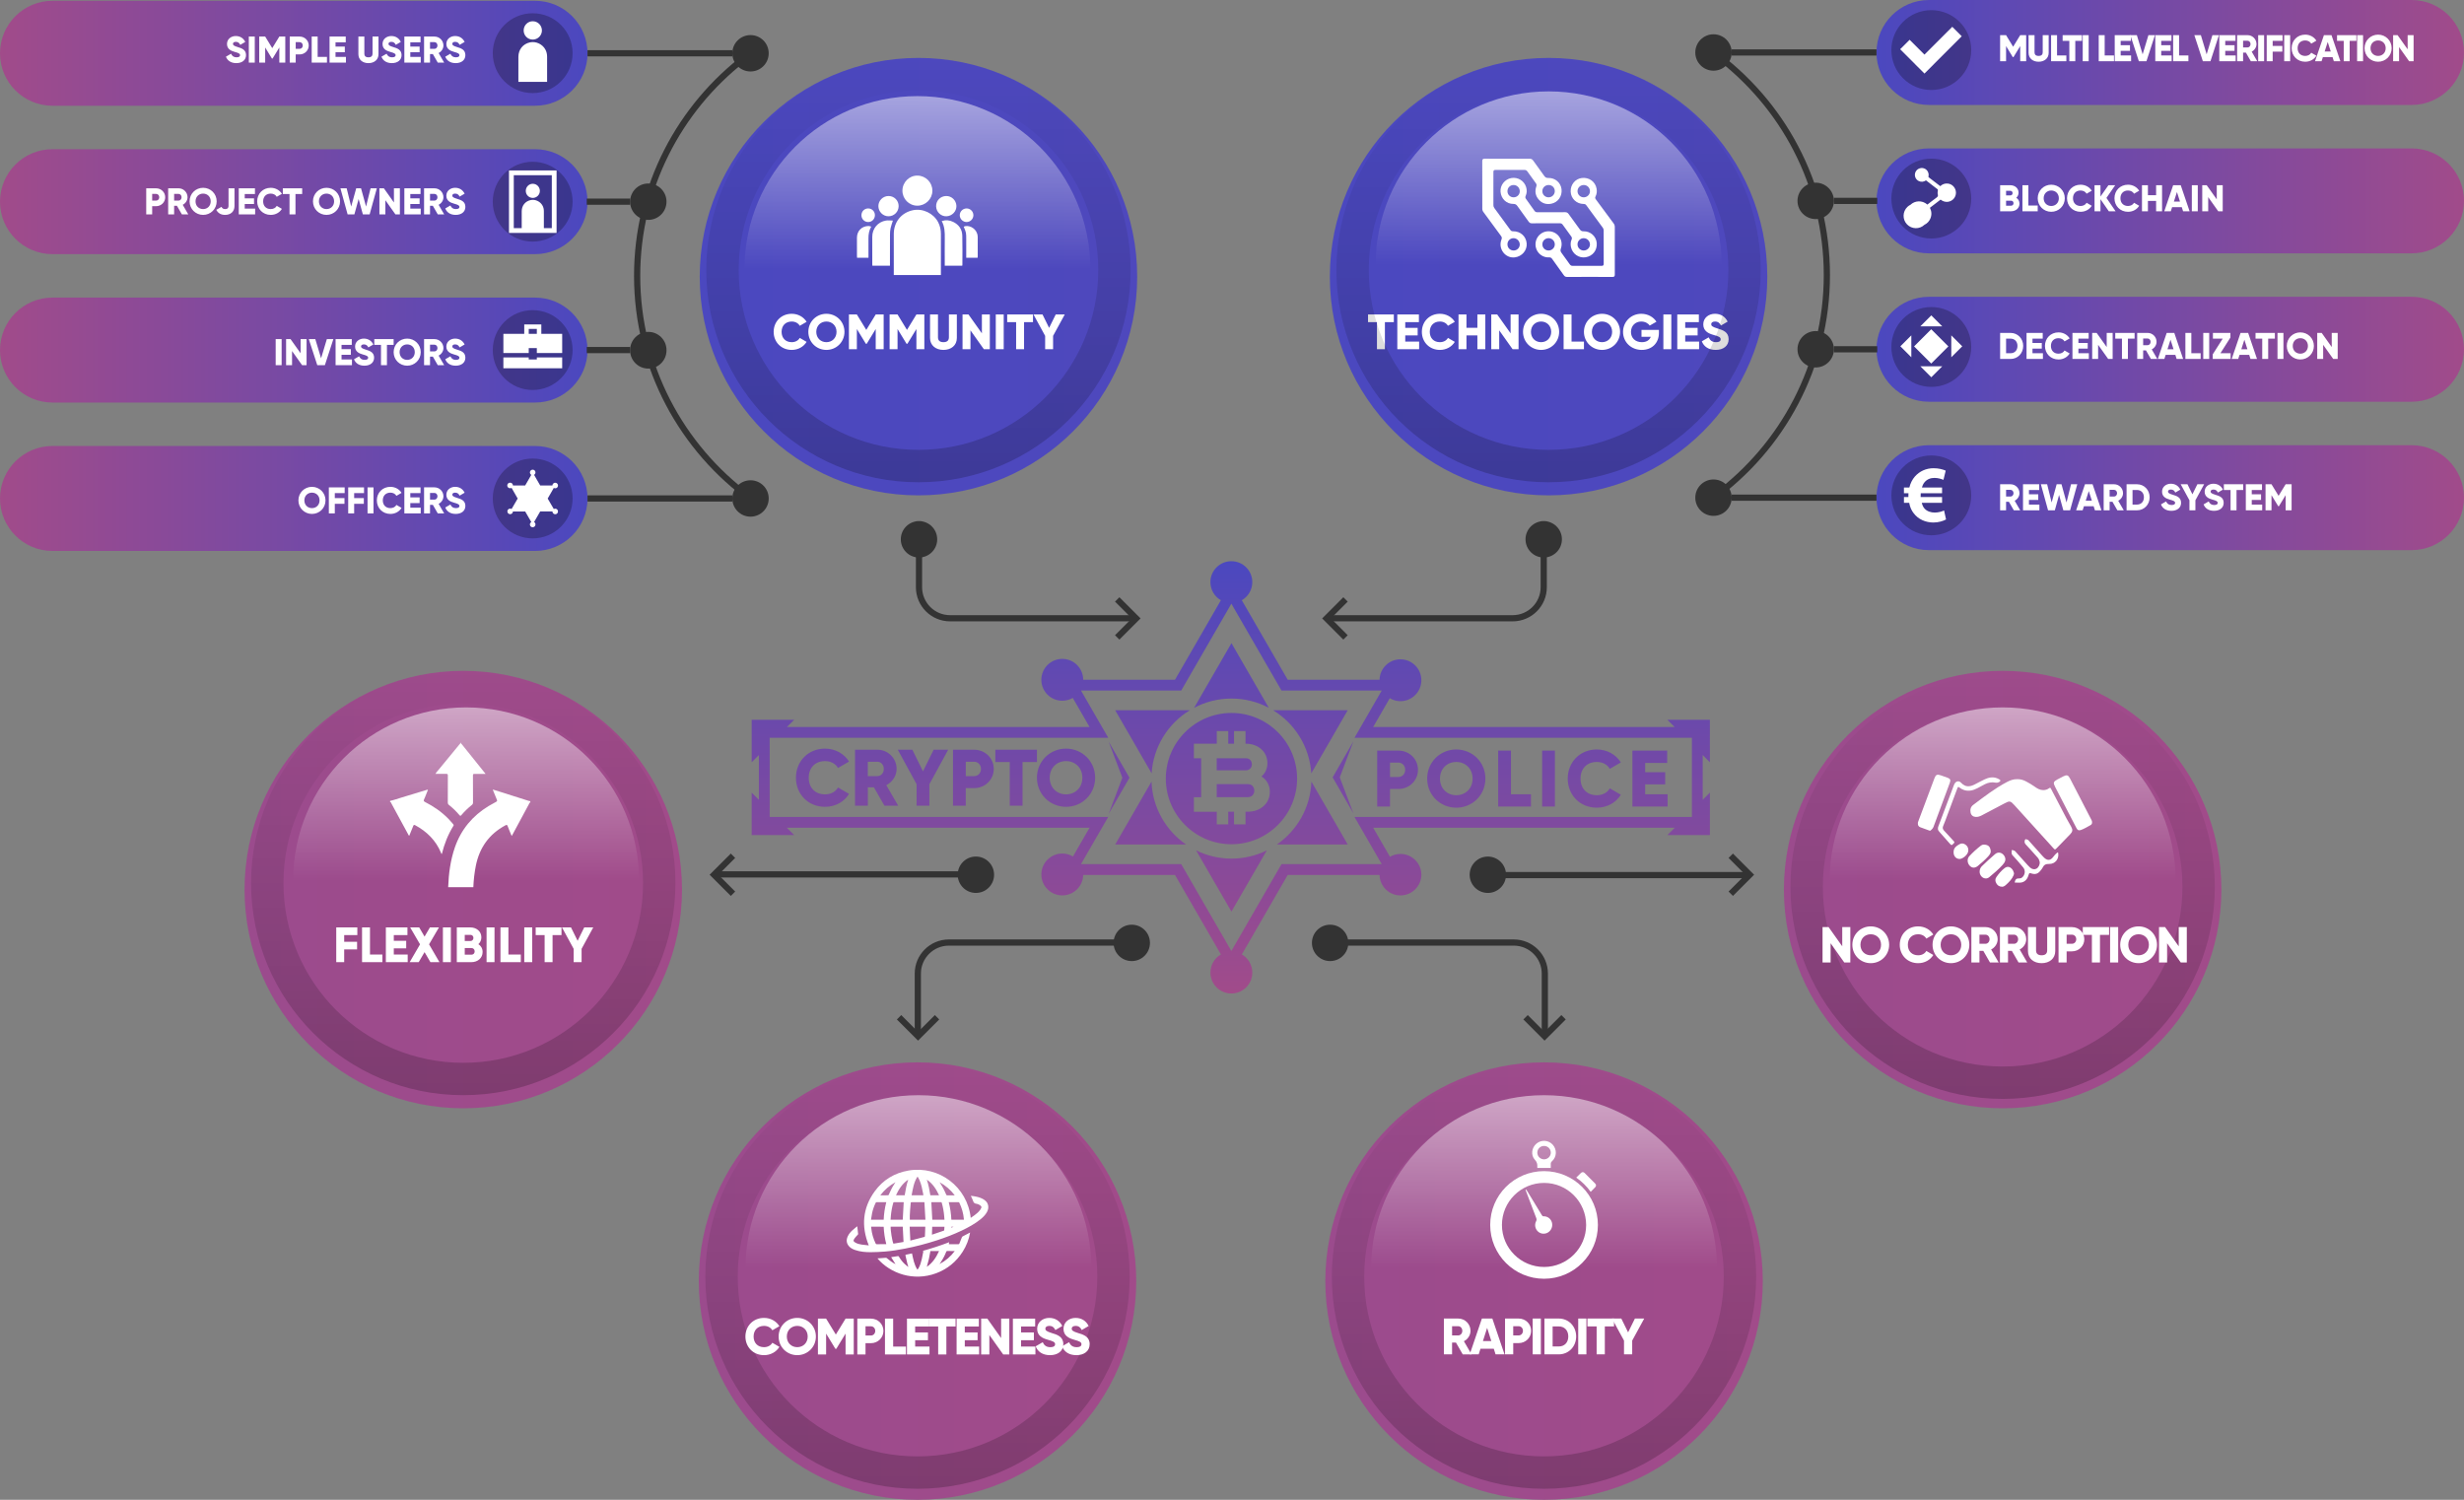 <?xml version="1.0" encoding="utf-8"?>
<!-- Generator: Adobe Illustrator 16.0.0, SVG Export Plug-In . SVG Version: 6.00 Build 0)  -->
<!DOCTYPE svg PUBLIC "-//W3C//DTD SVG 1.1//EN" "http://www.w3.org/Graphics/SVG/1.1/DTD/svg11.dtd">
<svg version="1.1" id="Layer_1" xmlns="http://www.w3.org/2000/svg" xmlns:xlink="http://www.w3.org/1999/xlink" x="0px" y="0px"
	 width="872.723px" height="531.246px" viewBox="0 0 872.723 531.246" enable-background="new 0 0 872.723 531.246"
	 xml:space="preserve">
<rect x="0" y="0" width="872.723" height="531.246" fill="#808080" stroke="none"/>
<g>
	
		<linearGradient id="SVGID_1_" gradientUnits="userSpaceOnUse" x1="88.631" y1="230.662" x2="296.723" y2="230.662" gradientTransform="matrix(1 0 0 1 576 -159.509)">
		<stop  offset="0" style="stop-color:#4B48BF"/>
		<stop  offset="1" style="stop-color:#A14B8A"/>
	</linearGradient>
	<path fill="url(#SVGID_1_)" d="M664.631,71.152c0,10.269,8.324,18.591,18.59,18.591h170.911c10.271,0,18.591-8.322,18.591-18.591
		s-8.317-18.589-18.591-18.589H683.221C672.956,52.563,664.631,60.884,664.631,71.152z"/>
	
		<linearGradient id="SVGID_2_" gradientUnits="userSpaceOnUse" x1="88.631" y1="283.224" x2="296.723" y2="283.224" gradientTransform="matrix(1 0 0 1 576 -159.509)">
		<stop  offset="0" style="stop-color:#4B48BF"/>
		<stop  offset="1" style="stop-color:#A14B8A"/>
	</linearGradient>
	<path fill="url(#SVGID_2_)" d="M664.631,123.717c0,10.265,8.324,18.588,18.59,18.588h170.911c10.271,0,18.591-8.323,18.591-18.588
		c0-10.266-8.317-18.593-18.591-18.593H683.221C672.956,105.124,664.631,113.451,664.631,123.717z"/>
	
		<linearGradient id="SVGID_3_" gradientUnits="userSpaceOnUse" x1="88.631" y1="335.789" x2="296.723" y2="335.789" gradientTransform="matrix(1 0 0 1 576 -159.509)">
		<stop  offset="0" style="stop-color:#4B48BF"/>
		<stop  offset="1" style="stop-color:#A14B8A"/>
	</linearGradient>
	<path fill="url(#SVGID_3_)" d="M664.631,176.278c0,10.266,8.324,18.591,18.59,18.591h170.911c10.271,0,18.591-8.325,18.591-18.591
		c0-10.266-8.317-18.587-18.591-18.587H683.221C672.956,157.691,664.631,166.012,664.631,176.278z"/>
	
		<linearGradient id="SVGID_4_" gradientUnits="userSpaceOnUse" x1="88.631" y1="178.099" x2="296.723" y2="178.099" gradientTransform="matrix(1 0 0 1 576 -159.509)">
		<stop  offset="0" style="stop-color:#4B48BF"/>
		<stop  offset="1" style="stop-color:#A14B8A"/>
	</linearGradient>
	<path fill="url(#SVGID_4_)" d="M664.631,18.589c0,10.266,8.324,18.59,18.59,18.59h170.911c10.271,0,18.591-8.324,18.591-18.59
		C872.723,8.323,864.402,0,854.132,0H683.221C672.956,0,664.631,8.323,664.631,18.589z"/>
	<circle fill="#333333" cx="606.902" cy="18.589" r="6.447"/>
	<circle fill="#333333" cx="643.101" cy="71.152" r="6.447"/>
	<circle fill="#333333" cx="643.101" cy="123.716" r="6.447"/>
	<circle fill="#333333" cx="606.902" cy="176.278" r="6.447"/>
	<path fill="none" d="M664.631,18.589h-51.282"/>
	<path fill="#333333" d="M613.349,17.489h51.282v2.197h-51.282V17.489z"/>
	<path fill="none" d="M664.901,71.152h-15.354"/>
	<path fill="#333333" d="M649.547,70.057h15.354v2.195h-15.354V70.057z"/>
	<path fill="none" d="M664.901,123.716h-15.354"/>
	<path fill="#333333" d="M649.547,122.617h15.354v2.198h-15.354V122.617z"/>
	<path fill="none" d="M664.631,176.278h-51.282"/>
	<path fill="#333333" d="M613.349,175.18h51.282v2.198h-51.282V175.18z"/>
	
		<linearGradient id="SVGID_5_" gradientUnits="userSpaceOnUse" x1="-104.985" y1="257.498" x2="49.961" y2="257.498" gradientTransform="matrix(1 0 0 1 576 -159.509)">
		<stop  offset="0" style="stop-color:#4B48BF"/>
		<stop  offset="1" style="stop-color:#4E48BD"/>
	</linearGradient>
	<circle fill="url(#SVGID_5_)" cx="548.488" cy="97.989" r="77.473"/>
	<path fill="#FFFFFF" d="M493.681,114.098h-3.164v9.598h-2.813v-9.598h-3.164v-2.707h9.141V114.098z M502.643,120.988v2.707h-7.73
		V111.39h7.646v2.707h-4.834v2.039h4.396v2.672h-4.396v2.18H502.643z M503.607,117.543c0-3.621,2.688-6.398,6.396-6.398
		c2.232,0,4.201,1.107,5.273,2.848l-2.43,1.406c-0.545-0.949-1.6-1.512-2.848-1.512c-2.18,0-3.586,1.459-3.586,3.656
		c0,2.197,1.406,3.656,3.586,3.656c1.248,0,2.32-0.563,2.848-1.512l2.43,1.406c-1.059,1.74-3.023,2.848-5.273,2.848
		C506.296,123.941,503.607,121.164,503.607,117.543L503.607,117.543z M526.085,111.391v12.305h-2.813v-4.887h-3.867v4.887h-2.813
		v-12.305h2.813v4.711h3.867v-4.711H526.085z M537.859,111.391v12.305h-2.109l-4.746-6.68v6.68h-2.813v-12.305h2.105l4.746,6.68
		v-6.68H537.859z M539.438,117.543c0-3.621,2.864-6.398,6.397-6.398s6.398,2.777,6.398,6.398s-2.865,6.398-6.398,6.398
		S539.438,121.164,539.438,117.543z M549.421,117.543c0-2.197-1.582-3.656-3.586-3.656s-3.586,1.459-3.586,3.656
		c0,2.197,1.582,3.656,3.586,3.656S549.421,119.74,549.421,117.543z M561.019,120.988v2.707h-7.206V111.39h2.813v9.598H561.019z
		 M561.016,117.543c0-3.621,2.865-6.398,6.398-6.398s6.398,2.777,6.398,6.398s-2.865,6.398-6.398,6.398
		S561.016,121.164,561.016,117.543z M571,117.543c0-2.197-1.582-3.656-3.586-3.656s-3.586,1.459-3.586,3.656
		c0,2.197,1.582,3.656,3.586,3.656S571,119.74,571,117.543z M587.573,117.895c0,3.762-2.619,6.047-6.064,6.047
		c-3.867,0-6.645-2.848-6.645-6.381c0-3.568,2.83-6.416,6.45-6.416c2.354,0,4.343,1.16,5.38,2.813l-2.395,1.371
		c-0.51-0.809-1.617-1.441-3.006-1.441c-2.074,0-3.621,1.529-3.621,3.691c0,2.092,1.479,3.621,3.867,3.621
		c1.635,0,2.707-0.721,3.146-1.898H581.4v-2.461h6.17L587.573,117.895L587.573,117.895z M591.962,111.391v12.305h-2.813v-12.305
		H591.962z M601.804,120.988v2.707h-7.73V111.39h7.646v2.707h-4.834v2.039h4.396v2.672h-4.396v2.18H601.804z M602.768,120.9
		l2.43-1.406c0.438,1.02,1.191,1.705,2.584,1.705c1.336,0,1.67-0.527,1.67-1.002c0-0.756-0.703-1.055-2.55-1.564
		c-1.827-0.51-3.62-1.389-3.62-3.744c0-2.373,2.004-3.744,4.131-3.744c2.021,0,3.604,0.967,4.5,2.777l-2.373,1.389
		c-0.422-0.879-1.002-1.424-2.127-1.424c-0.879,0-1.318,0.439-1.318,0.932c0,0.563,0.299,0.949,2.215,1.529
		c1.863,0.563,3.955,1.213,3.955,3.814c0,2.373-1.896,3.779-4.566,3.779C605.105,123.941,603.454,122.711,602.768,120.9z"/>
	<g>
		<path fill="#FFFFFF" d="M533.878,56.229c2.619,0,5.241,0.02,7.86-0.012c0.617-0.011,0.979,0.199,1.333,0.698
			c1.264,1.799,2.599,3.549,3.852,5.356c0.396,0.574,0.795,0.787,1.503,0.765c2.403-0.071,4.399,1.685,4.658,4
			c0.268,2.466-1.229,4.625-3.619,5.119c-1.725,0.354-3.254-0.107-4.436-1.438c-1.198-1.351-1.467-2.945-0.892-4.639
			c0.159-0.481,0.134-0.806-0.168-1.21c-1.018-1.369-2.016-2.752-2.995-4.149c-0.244-0.352-0.507-0.528-0.965-0.525
			c-3.437,0.02-6.873,0.02-10.309-0.006c-0.587-0.003-0.758,0.185-0.755,0.763c0.017,3.904,0.012,7.812,0.003,11.715
			c0,0.393,0.1,0.713,0.333,1.028c1.903,2.586,3.807,5.18,5.69,7.776c0.247,0.337,0.513,0.454,0.935,0.449
			c2.625-0.037,4.638,1.785,4.828,4.332c0.183,2.433-1.657,4.588-4.188,4.91c-3.388,0.427-6.03-3.066-4.746-6.317
			c0.202-0.51,0.153-0.841-0.158-1.266c-2.097-2.817-4.151-5.661-6.238-8.484c-0.26-0.33-0.396-0.738-0.391-1.157
			c0.018-5.611,0.021-11.22-0.009-16.832c-0.006-0.741,0.239-0.902,0.929-0.894C528.586,56.249,531.234,56.228,533.878,56.229z
			 M548.509,65.53c-1.229-0.008-2.229,0.965-2.229,2.181c0,1.19,0.957,2.158,2.151,2.182c1.212,0.037,2.224-0.916,2.261-2.126
			c0-0.009,0-0.018,0.001-0.026C550.712,66.495,549.765,65.537,548.509,65.53z M536.13,88.728c1.216-0.011,2.173-0.972,2.155-2.161
			c-0.014-1.211-1.03-2.215-2.229-2.201c-1.202,0.016-2.132,0.958-2.132,2.176C533.927,87.79,534.886,88.738,536.13,88.728z
			 M563.075,98.076c-2.674,0.006-5.342-0.008-8.013,0.017c-0.521,0.003-0.854-0.151-1.16-0.586
			c-1.364-1.944-2.773-3.855-4.146-5.788c-0.281-0.396-0.544-0.581-1.085-0.552c-2.038,0.117-3.854-1.136-4.541-3.033
			c-0.69-1.932-0.051-4.093,1.58-5.308c1.599-1.193,3.847-1.214,5.479-0.054c1.647,1.176,2.362,3.331,1.656,5.272
			c-0.223,0.618-0.146,1.035,0.233,1.538c0.993,1.325,1.962,2.668,2.906,4.028c0.266,0.378,0.55,0.558,1.031,0.555
			c3.409-0.017,6.817-0.017,10.23,0c0.575,0.005,0.773-0.168,0.771-0.757c-0.021-3.927-0.015-7.857-0.009-11.789
			c0-0.362-0.097-0.664-0.313-0.957c-1.956-2.642-3.901-5.292-5.834-7.95c-0.271-0.369-0.563-0.464-0.993-0.468
			c-2.491-0.029-4.447-1.916-4.55-4.359c-0.102-2.474,1.609-4.561,3.975-4.838c2.548-0.302,4.774,1.307,5.204,3.782
			c0.159,0.945,0.08,1.888-0.37,2.75c-0.216,0.416-0.143,0.709,0.122,1.065c2.097,2.818,4.166,5.651,6.266,8.465
			c0.297,0.397,0.432,0.79,0.432,1.288c-0.012,5.611-0.021,11.224,0.006,16.834c0.006,0.698-0.219,0.869-0.877,0.863
			C568.413,98.062,565.745,98.076,563.075,98.076L563.075,98.076z M548.49,88.728c1.224,0,2.218-0.989,2.203-2.199
			c-0.018-1.19-0.979-2.15-2.169-2.164c-1.23-0.017-2.228,0.937-2.238,2.164C546.271,87.742,547.256,88.728,548.49,88.728z
			 M560.97,65.53c-1.234-0.008-2.227,0.955-2.229,2.174c-0.003,1.206,0.973,2.186,2.179,2.189c0.012,0,0.022,0,0.034,0
			c1.198-0.001,2.188-0.969,2.194-2.134C563.154,66.518,562.195,65.537,560.97,65.53z"/>
		<path fill="#FFFFFF" d="M547.439,79.091c-1.608,0-3.221-0.026-4.82,0.013c-0.566,0.013-0.896-0.185-1.216-0.638
			c-1.295-1.836-2.647-3.633-3.945-5.472c-0.373-0.531-0.746-0.774-1.44-0.766c-2.426,0.026-4.33-1.817-4.541-4.29
			c-0.189-2.303,1.479-4.444,3.792-4.864c2.316-0.43,4.585,0.949,5.271,3.202c0.319,1.058,0.288,2.106-0.165,3.112
			c-0.182,0.418-0.146,0.714,0.12,1.076c1.015,1.372,2.005,2.761,2.972,4.166c0.29,0.421,0.618,0.551,1.107,0.549
			c3.243-0.019,6.479,0.001,9.72-0.02c0.572-0.006,0.945,0.148,1.29,0.632c1.301,1.836,2.664,3.627,3.971,5.46
			c0.352,0.487,0.688,0.698,1.327,0.678c2.438-0.068,4.492,1.808,4.669,4.165c0.193,2.585-1.439,4.652-3.981,5.042
			c-2.36,0.356-4.624-1.207-5.143-3.584c-0.19-0.911-0.171-1.831,0.216-2.693c0.199-0.447,0.125-0.769-0.155-1.145
			c-1.014-1.342-2-2.704-2.962-4.083c-0.295-0.413-0.614-0.558-1.112-0.552C550.752,79.107,549.096,79.091,547.439,79.091z
			 M560.954,88.728c1.204-0.005,2.209-0.989,2.194-2.151c-0.018-1.221-1.021-2.223-2.229-2.212
			c-1.194,0.004-2.165,0.966-2.181,2.161c-0.008,1.209,0.968,2.196,2.178,2.202C560.929,88.728,560.941,88.728,560.954,88.728
			L560.954,88.728z M536.102,69.893c1.223-0.001,2.185-0.938,2.188-2.137c0.003-1.238-0.968-2.226-2.188-2.226
			c-1.24,0-2.188,0.965-2.172,2.215c-0.003,1.183,0.953,2.145,2.137,2.148C536.076,69.893,536.089,69.893,536.102,69.893z"/>
	</g>
	
		<linearGradient id="SVGID_6_" gradientUnits="userSpaceOnUse" x1="-489.387" y1="474.606" x2="-334.441" y2="474.606" gradientTransform="matrix(1 0 0 1 576 -159.509)">
		<stop  offset="0" style="stop-color:#9B4B8D"/>
		<stop  offset="1" style="stop-color:#A14B8A"/>
	</linearGradient>
	<circle fill="url(#SVGID_6_)" cx="164.086" cy="315.096" r="77.473"/>
	<path fill="#FFFFFF" d="M121.907,331.207v2.373h4.57v2.707h-4.57v4.518h-2.813V328.5h7.471v2.707H121.907z M135.439,338.097v2.707
		h-7.207V328.5h2.813v9.598L135.439,338.097L135.439,338.097z M144.401,338.097v2.707h-7.734V328.5h7.646v2.707h-4.834v2.039h4.395
		v2.672h-4.395v2.18L144.401,338.097L144.401,338.097z M152.449,340.804l-2.074-3.551l-2.074,3.551h-3.199l3.674-6.311l-3.498-5.994
		h3.199l1.898,3.252l1.898-3.252h3.199l-3.498,5.994l3.674,6.311H152.449L152.449,340.804z M159.688,328.5v12.305h-2.813V328.5
		H159.688L159.688,328.5z M170.937,337.201c0,2.18-1.775,3.604-3.973,3.604h-5.168V328.5h4.816c2.145,0,3.885,1.389,3.885,3.516
		c0,1.021-0.404,1.828-1.072,2.408C170.339,335.003,170.937,335.953,170.937,337.201L170.937,337.201z M164.608,331.136v2.183h2.004
		c0.633,0,1.072-0.457,1.072-1.093c0-0.633-0.422-1.09-1.072-1.09H164.608z M168.124,336.99c0-0.688-0.457-1.183-1.16-1.183h-2.355
		v2.355h2.355C167.667,338.167,168.124,337.675,168.124,336.99z M175.152,328.5v12.305h-2.813V328.5H175.152L175.152,328.5z
		 M184.467,338.097v2.707h-7.207V328.5h2.813v9.598L184.467,338.097L184.467,338.097z M188.507,328.5v12.305h-2.813V328.5H188.507
		L188.507,328.5z M198.876,331.207h-3.164v9.598H192.9v-9.598h-3.164V328.5h9.141L198.876,331.207L198.876,331.207z
		 M205.993,336.076v4.729h-2.813v-4.729l-4.131-7.576h3.199l2.338,4.746l2.338-4.746h3.199L205.993,336.076z M187.236,283.667
		c-3.34-1.06-6.676-2.121-10.019-3.183c-0.851-0.271-1.708-0.528-2.682-0.832c0.114,0.315,0.179,0.509,0.253,0.688
		c0.396,0.977,0.769,1.955,1.196,2.918c0.177,0.404,0.071,0.574-0.29,0.768c-0.894,0.472-1.777,0.959-2.639,1.48
		c-5.688,3.469-9.728,8.279-11.926,14.594c-1.597,4.582-2.206,9.33-2.391,14.146h8.914c0.1-2.537,0.382-5.049,0.874-7.543
		c1.272-6.412,4.689-11.254,10.491-14.367c0.41-0.215,0.598-0.239,0.783,0.266c0.424,1.15,0.92,2.277,1.426,3.519
		c0.166-0.274,0.285-0.461,0.387-0.654c1.913-3.559,3.821-7.12,5.748-10.67c0.103-0.19,0.077-0.563,0.47-0.504v-0.496
		C187.631,283.753,187.426,283.729,187.236,283.667z M160.525,291.939c-0.569-0.627-1.096-1.287-1.688-1.896
		c-2.412-2.479-5.227-4.405-8.299-5.971c-0.501-0.259-0.555-0.5-0.325-0.951c0.179-0.353,0.311-0.722,0.458-1.082
		c0.302-0.752,0.604-1.506,0.902-2.267c-0.293-0.108-0.481,0.021-0.666,0.078c-2.861,0.865-5.714,1.75-8.578,2.604
		c-1.381,0.416-2.73,0.926-4.145,1.211v0.494c0.364-0.074,0.353,0.267,0.45,0.44c1.973,3.621,3.935,7.248,5.902,10.869
		c0.105,0.189,0.148,0.438,0.421,0.553c0.47-1.151,0.948-2.293,1.398-3.438c0.148-0.383,0.288-0.51,0.708-0.281
		c4.12,2.234,7.297,5.344,9.125,9.728c0.065,0.159,0.074,0.364,0.302,0.469c0.877-3.53,2.172-6.883,4.103-9.974
		C160.745,292.294,160.699,292.132,160.525,291.939L160.525,291.939z M158.018,274.105c0.484-0.017,0.612,0.119,0.609,0.604
		c-0.025,3.197-0.005,6.395-0.02,9.588c0,0.336,0.088,0.563,0.361,0.781c1.371,1.092,2.633,2.313,3.767,3.648
		c0.282,0.336,0.418,0.303,0.678-0.011c1.123-1.317,2.371-2.524,3.727-3.604c0.313-0.25,0.398-0.514,0.396-0.895
		c-0.014-3.176,0.003-6.352-0.02-9.523c-0.002-0.465,0.111-0.586,0.572-0.571c1.267,0.037,2.537,0.008,3.906,0.008
		c-0.222-0.28-0.367-0.475-0.518-0.661c-2.631-3.277-5.27-6.556-7.895-9.835c-0.114-0.142-0.37-0.248-0.262-0.518h-0.248
		c0.12,0.193-0.085,0.248-0.157,0.342c-2.5,3.042-5.005,6.075-7.499,9.12c-0.39,0.479-0.845,0.914-1.178,1.539
		C155.555,274.121,156.785,274.143,158.018,274.105L158.018,274.105z"/>
	
		<linearGradient id="SVGID_7_" gradientUnits="userSpaceOnUse" x1="-328.164" y1="257.498" x2="-173.218" y2="257.498" gradientTransform="matrix(1 0 0 1 576 -159.509)">
		<stop  offset="0" style="stop-color:#4B48BF"/>
		<stop  offset="1" style="stop-color:#4E48BD"/>
	</linearGradient>
	<circle fill="url(#SVGID_7_)" cx="325.309" cy="97.989" r="77.473"/>
	<path fill="#FFFFFF" d="M274.021,117.543c0-3.621,2.689-6.398,6.398-6.398c2.232,0,4.201,1.107,5.273,2.848l-2.426,1.406
		c-0.545-0.949-1.6-1.512-2.848-1.512c-2.18,0-3.586,1.459-3.586,3.656c0,2.197,1.406,3.656,3.586,3.656
		c1.248,0,2.32-0.563,2.848-1.512l2.426,1.406c-1.055,1.74-3.023,2.848-5.273,2.848
		C276.711,123.941,274.021,121.164,274.021,117.543L274.021,117.543z M286.305,117.543c0-3.621,2.865-6.398,6.398-6.398
		c3.533,0,6.398,2.777,6.398,6.398s-2.865,6.398-6.398,6.398C289.17,123.941,286.305,121.164,286.305,117.543z M296.289,117.543
		c0-2.197-1.582-3.656-3.586-3.656s-3.586,1.459-3.586,3.656c0,2.197,1.582,3.656,3.586,3.656S296.289,119.74,296.289,117.543z
		 M312.984,123.695h-2.813v-7.154l-3.182,5.221h-0.316l-3.182-5.221v7.154h-2.813V111.39h2.813l3.34,5.467l3.34-5.467h2.813V123.695
		z M327.394,123.695h-2.813v-7.154l-3.182,5.221h-0.316l-3.182-5.221v7.154h-2.813V111.39h2.813l3.34,5.467l3.34-5.467h2.813
		V123.695L327.394,123.695z M329.411,119.723v-8.332h2.813v8.086c0,0.932,0.439,1.723,1.934,1.723c1.495,0,1.934-0.791,1.934-1.723
		v-8.086h2.813v8.332c0,2.637-2.039,4.219-4.746,4.219S329.411,122.359,329.411,119.723z M350.588,111.391v12.305h-2.109
		l-4.746-6.68v6.68h-2.813v-12.305h2.109l4.746,6.68v-6.68H350.588z M355.507,111.391v12.305h-2.813v-12.305H355.507z
		 M365.876,114.098h-3.164v9.598h-2.813v-9.598h-3.164v-2.707h9.141V114.098z M372.992,118.967v4.729h-2.813v-4.729l-4.131-7.576
		h3.199l2.338,4.746l2.338-4.746h3.199L372.992,118.967L372.992,118.967z M316.567,97.413v-0.575c0-4.664-0.017-9.324,0.003-13.984
		c0.02-4.248,2.673-7.519,6.768-8.39c3.47-0.742,7.276,1.063,8.939,4.222c0.697,1.325,0.991,2.728,0.982,4.228
		c-0.025,4.618-0.008,9.233-0.003,13.848v0.652L316.567,97.413z M333.555,78.311c1.44-0.474,2.758-0.336,4.017,0.269
		c2.023,0.971,3.197,2.614,3.263,4.84c0.103,3.462,0.034,6.928,0.034,10.389c0,0.088-0.034,0.177-0.063,0.302h-6.184v-0.729
		c0-2.988-0.031-5.976,0.011-8.965C334.66,82.325,334.617,80.263,333.555,78.311z M308.986,94.107
		c-0.012-0.216-0.034-0.393-0.034-0.569c-0.003-3.211,0.003-6.423-0.003-9.634c-0.014-2.984,2.01-5.335,4.86-5.785
		c0.777-0.125,1.591,0,2.44,0.01c-0.313,1.025-0.635,1.86-0.82,2.729c-0.154,0.72-0.202,1.478-0.205,2.218
		c-0.02,3.436-0.011,6.875-0.011,10.312v0.72L308.986,94.107L308.986,94.107z M330.235,67.6c-0.014,2.904-2.434,5.277-5.361,5.252
		c-2.927-0.02-5.264-2.408-5.244-5.355c0.023-2.947,2.426-5.342,5.315-5.301c2.95,0.028,5.318,2.442,5.291,5.392
		C330.235,67.592,330.235,67.596,330.235,67.6z M307.608,91.289h-4.046c-0.011-0.193-0.037-0.387-0.037-0.583
		c-0.011-2.169-0.012-4.339-0.003-6.508c0.008-2.42,1.731-4.146,4.139-4.146c0.273,0,0.547,0.126,0.92,0.216
		c-0.794,1.362-0.994,2.766-0.982,4.224c0.023,2.01,0.009,4.024,0.009,6.035V91.289L307.608,91.289z M342.229,91.292v-6.426
		c0-2.442,0-2.442-0.894-4.583c1.455-0.695,4.026,0.202,4.771,2.481c0.125,0.379,0.185,0.799,0.191,1.194
		c0.017,2.306,0.011,4.609,0.009,6.914c0,0.132-0.029,0.26-0.051,0.42H342.229z M318.287,73.015c0.004,1.975-1.592,3.58-3.567,3.588
		c-1.979,0.016-3.621-1.636-3.605-3.634c0.011-1.947,1.66-3.562,3.622-3.54c1.961-0.001,3.552,1.588,3.552,3.55
		C318.287,72.991,318.287,73.003,318.287,73.015z M331.565,73.097c-0.054-2.019,1.509-3.633,3.547-3.668
		c1.961-0.036,3.582,1.539,3.641,3.529c0.051,1.924-1.549,3.577-3.542,3.648C333.273,76.676,331.616,75.08,331.565,73.097z
		 M342.343,73.83c1.329-0.008,2.412,1.062,2.42,2.39c0,0.006,0,0.012,0,0.017c-0.007,1.336-1.096,2.415-2.432,2.408
		c0,0-0.001,0-0.002,0c-1.301-0.019-2.377-1.09-2.394-2.383C339.918,74.945,341.011,73.84,342.343,73.83z M305.114,76.254
		c-0.008-1.357,1.039-2.42,2.389-2.424c1.304-0.011,2.369,1.037,2.38,2.34c0,0.003,0,0.007,0,0.01
		c0.017,1.368-1.005,2.443-2.343,2.465c-1.315,0.024-2.401-1.022-2.426-2.337C305.114,76.29,305.114,76.272,305.114,76.254
		L305.114,76.254z"/>
	
		<linearGradient id="SVGID_8_" gradientUnits="userSpaceOnUse" x1="1396.106" y1="-197.67" x2="1549.227" y2="-197.67" gradientTransform="matrix(6.123234e-017 1 -1 6.123234e-017 238.26 -1197.321)">
		<stop  offset="0" style="stop-color:#4B48BF"/>
		<stop  offset="1" style="stop-color:#A14B8A"/>
	</linearGradient>
	<path fill="url(#SVGID_8_)" d="M605.622,254.951h-15.049l2.546,2.551H486.365l5.88-10.189c1.14,0.684,2.442,1.046,3.771,1.05
		c4.097,0,7.416-3.32,7.416-7.416c0-0.001,0-0.002,0-0.003c0.002-4.09-3.313-7.407-7.402-7.408c-0.004,0-0.009,0-0.014,0
		c-4.021,0-7.309,3.214-7.396,7.237h-32.526l-9.976-17.287l-6.28-10.873c2.297-1.32,3.714-3.767,3.715-6.417
		c0-4.094-3.322-7.411-7.417-7.411c-4.093-0.004-7.415,3.312-7.419,7.405c0,0.002,0,0.004,0,0.006
		c0.002,2.648,1.416,5.094,3.709,6.417l-6.271,10.873l-9.984,17.287h-32.507c-0.012-4.086-3.33-7.391-7.416-7.388
		c-4.093,0-7.411,3.318-7.411,7.411c0,0.001,0,0.001,0,0.002c-0.002,4.091,3.313,7.409,7.403,7.411c0.002,0,0.005,0,0.008,0
		c1.306,0.001,2.588-0.344,3.718-0.999l5.945,10.292H278.737l2.551-2.551h-15.052V270l2.551-2.547v15.84l-2.551-2.551v15.055
		l15.052-0.006l-2.599-2.6l107.222-0.004l-5.882,10.192c-1.142-0.688-2.449-1.049-3.781-1.047c-4.091-0.002-7.409,3.313-7.411,7.405
		c0,0.001,0,0.003,0,0.005c-0.002,4.095,3.315,7.416,7.41,7.418c0,0,0,0,0.001,0c4.029,0,7.32-3.218,7.411-7.246h12.555
		l19.958,0.004l9.984,17.285l6.271,10.873c-2.294,1.322-3.707,3.769-3.709,6.416c0.002,4.095,3.323,7.413,7.418,7.412
		c0.001,0,0.001,0,0.001,0c4.095,0,7.417-3.32,7.417-7.412c-0.001-2.649-1.417-5.098-3.715-6.416l6.277-10.873l9.979-17.291
		l19.967,0.006l12.552-0.006c0.088,4.094,3.479,7.341,7.571,7.252c3.979-0.086,7.18-3.297,7.254-7.275
		c0.001-4.094-3.315-7.413-7.409-7.413c-0.003,0-0.005,0-0.007,0c-1.308,0.002-2.59,0.35-3.719,1.008l-5.938-10.297h106.807
		l-2.6,2.604l15.049-0.004v-15.052l-2.542,2.554l-0.006-15.84l2.548,2.547L605.622,254.951L605.622,254.951L605.622,254.951
		L605.622,254.951z M599.25,267.453v21.916H479.743l3.311,5.734l5.941,10.293l0.407,0.694H453.89l-1.102,1.91l-9.984,17.293
		l-6.271,10.869l-0.396,0.684l-0.396-0.684l-6.28-10.869l-9.979-17.293l-1.104-1.91h-35.502l0.464-0.807l5.876-10.187l3.308-5.733
		H272.61l0.002-6.076v-15.84l-0.002-6.125h119.922l-3.313-5.737l-5.936-10.289l-0.407-0.703h35.505l1.104-1.913l9.979-17.287
		l6.28-10.873l0.396-0.683l0.396,0.683l6.271,10.873l9.984,17.287l1.102,1.913h35.514l-0.479,0.809l-5.873,10.184l-3.311,5.737
		H599.25V267.453L599.25,267.453z M502.235,272.667c0,3.765-3.029,6.799-6.938,6.799h-2.972v6.229h-4.539v-19.826h7.511
		C499.206,265.869,502.235,268.898,502.235,272.667L502.235,272.667z M497.703,272.667c0-1.442-1.022-2.545-2.406-2.551h-2.972v5.1
		h2.972C496.68,275.216,497.703,274.115,497.703,272.667z M505.489,275.783c0-5.834,4.618-10.31,10.313-10.31
		c5.688,0,10.308,4.476,10.308,10.31c0,5.836-4.615,10.313-10.308,10.313C510.107,286.093,505.489,281.619,505.489,275.783z
		 M521.577,275.783c0-3.539-2.551-5.891-5.776-5.891c-3.229,0-5.776,2.352-5.776,5.891c0,3.541,2.547,5.893,5.776,5.893
		C519.026,281.675,521.577,279.324,521.577,275.783z M542.251,281.337l-0.003,4.356h-11.609v-19.825h4.532v15.468L542.251,281.337
		L542.251,281.337z M550.736,265.869v19.826h-4.524v-19.826H550.736z M555.274,275.779c0-5.83,4.333-10.306,10.309-10.306
		c3.599,0,6.771,1.778,8.498,4.589l-3.903,2.266c-0.885-1.531-2.582-2.438-4.595-2.438c-3.516,0-5.776,2.354-5.776,5.891
		c0,3.541,2.27,5.895,5.776,5.895c2.013,0,3.741-0.904,4.595-2.438l3.903,2.266c-1.696,2.809-4.868,4.59-8.498,4.59
		C559.607,286.093,555.274,281.619,555.274,275.779L555.274,275.779z M590.646,281.337v4.356H578.18v-19.825h12.324v4.364h-7.798
		v3.285l7.089-0.002v4.305h-7.089v3.517H590.646L590.646,281.337z M281.914,275.479c0-5.836,4.333-10.31,10.309-10.31
		c3.599,0,6.776,1.782,8.496,4.586l-3.906,2.267c-0.877-1.527-2.576-2.435-4.583-2.435c-3.513,0-5.782,2.349-5.782,5.89
		c0,3.543,2.269,5.896,5.782,5.896c2.007,0,3.735-0.908,4.583-2.438l3.909,2.269c-1.697,2.803-4.871,4.586-8.499,4.586
		C286.247,285.787,281.914,281.314,281.914,275.479L281.914,275.479z M309.527,278.88h-2.152v6.511h-4.533v-19.826h7.929
		c3.745-0.012,6.79,3.015,6.801,6.759c0,0.011,0,0.021,0,0.033c0,2.44-1.475,4.647-3.653,5.758l4.216,7.275l-4.871,0.006
		L309.527,278.88z M307.375,274.908h3.396c1.252,0.006,2.269-1.102,2.269-2.545s-1.016-2.549-2.269-2.549h-3.396V274.908
		L307.375,274.908z M329.182,277.771v7.625l-4.535-0.006l0.005-7.615l-6.659-12.211h5.156l3.769,7.65l3.767-7.65h5.153
		L329.182,277.771z M351.98,272.357c0,3.771-3.035,6.801-6.941,6.801h-2.978l0.006,6.232l-4.53,0.006v-19.833h7.502
		C348.946,265.564,351.98,268.593,351.98,272.357L351.98,272.357z M347.451,272.363c0-1.443-1.022-2.549-2.411-2.549h-2.972v5.094
		h2.972C346.426,274.908,347.445,273.807,347.451,272.363L347.451,272.363z M367.271,269.923h-5.099v15.474h-4.532v-15.474h-5.096
		v-4.359h14.728L367.271,269.923z M367.269,275.479c0-5.836,4.621-10.31,10.312-10.31c5.688,0,10.309,4.474,10.309,10.312
		c0,5.836-4.621,10.309-10.309,10.309C371.889,285.787,367.269,281.314,367.269,275.479L367.269,275.479z M383.359,275.48
		c0-3.545-2.551-5.896-5.779-5.896c-3.231,0-5.779,2.351-5.779,5.892c0,3.543,2.548,5.895,5.779,5.895
		C380.806,281.371,383.359,279.02,383.359,275.48z M392.692,288.234l4.83-12.754l-4.83-12.756l7.359,12.756L392.692,288.234z
		 M479.362,262.598l-4.832,12.751l4.832,12.76L472,275.35L479.362,262.598L479.362,262.598z M435.542,228.893l0.629-1.09l0.626,1.09
		l9.984,17.287l2.615,4.53c-3.945-2.087-8.446-3.277-13.229-3.277s-9.278,1.19-13.224,3.277l2.615-4.53L435.542,228.893z
		 M394.989,251.578l0.632,1.084l9.979,17.291l2.292,3.965c0.615-9.468,5.871-17.667,13.523-22.339h-25.167L394.989,251.578z
		 M416.208,299.126h3.88c-7.137-4.924-11.896-13.03-12.236-22.272l-2.252,3.899l-9.979,17.283l-0.632,1.09H416.208L416.208,299.126z
		 M446.781,304.525l1.906-3.31c-3.895,1.923-8.179,2.919-12.521,2.914c-4.489,0-8.74-1.051-12.518-2.914l1.909,3.31l9.979,17.284
		l0.629,1.091l0.626-1.091L446.781,304.525z M477.349,299.126l-0.629-1.09l-9.976-17.283l-2.255-3.899
		c-0.343,9.24-5.104,17.352-12.236,22.272H477.349L477.349,299.126z M477.349,251.578h-26.423
		c7.653,4.672,12.908,12.874,13.521,22.343l2.297-3.969l9.976-17.291L477.349,251.578z M441.29,272.855h-10.343v-4.269h10.343
		c1.281,0,2.101,0.896,2.101,2.136C443.391,271.966,442.531,272.855,441.29,272.855z M444.256,280.05c0,1.345-0.896,2.31-2.277,2.31
		H430.95v-4.613h11.028C443.359,277.744,444.256,278.707,444.256,280.05z M436.17,252.537c-12.823,0-23.251,10.428-23.251,23.246
		c0,12.824,10.428,23.254,23.251,23.254c12.82,0,23.251-10.43,23.251-23.254C459.421,262.965,448.99,252.537,436.17,252.537z
		 M441.979,287.518h-0.825v4.477h-4.068v-4.477h-2.053v4.477h-4.063v-4.473h-8.107v-5.138h2.579V268.58h-2.579v-5.153h8.107v-4.467
		h4.063v4.467h2.053v-4.467h4.068v4.467h0.14c4.199,0,7.61,2.726,7.61,6.888c0,1.996-0.792,3.582-2.104,4.713
		c1.793,1.143,2.961,2.992,2.961,5.438C449.759,284.732,446.286,287.518,441.979,287.518L441.979,287.518z"/>
	
		<linearGradient id="SVGID_9_" gradientUnits="userSpaceOnUse" x1="-328.497" y1="613.281" x2="-173.552" y2="613.281" gradientTransform="matrix(1 0 0 1 576 -159.509)">
		<stop  offset="0" style="stop-color:#9B4B8D"/>
		<stop  offset="1" style="stop-color:#A14B8A"/>
	</linearGradient>
	<path fill="url(#SVGID_9_)" d="M247.503,453.771c0-42.783,34.685-77.474,77.471-77.474c42.787,0,77.474,34.688,77.474,77.474
		c0,42.786-34.688,77.475-77.474,77.475C282.188,531.246,247.503,496.56,247.503,453.771L247.503,453.771z"/>
	
		<linearGradient id="SVGID_10_" gradientUnits="userSpaceOnUse" x1="-106.585" y1="613.281" x2="48.365" y2="613.281" gradientTransform="matrix(1 0 0 1 576 -159.509)">
		<stop  offset="0" style="stop-color:#9B4B8D"/>
		<stop  offset="1" style="stop-color:#A14B8A"/>
	</linearGradient>
	<path fill="url(#SVGID_10_)" d="M469.415,453.771c0-42.783,34.688-77.474,77.472-77.474c42.79,0,77.479,34.688,77.479,77.474
		c0,42.786-34.688,77.475-77.479,77.475C504.102,531.246,469.415,496.56,469.415,453.771L469.415,453.771z"/>
	<path fill="#FFFFFF" d="M303.642,434.367c0.085,0.803,0.171,1.582,0.253,2.365c0.005,0.077,0.031,0.155,0.045,0.235
		c0.025,0.152-0.006,0.25-0.125,0.377c-0.424,0.447-0.868,0.896-1.212,1.4c-0.458,0.684-0.345,1.008,0.393,1.42
		c0.675,0.381,1.421,0.563,2.178,0.678c0.837,0.117,1.68,0.193,2.534,0.291c-2.693-6.772-2.209-13.176,2.067-19.094
		c2.966-4.109,7.052-6.582,12.057-7.428c10.776-1.82,20.829,5.813,21.987,16.772c0.444-0.307,0.876-0.588,1.29-0.895
		c0.771-0.572,1.512-1.176,2.073-1.963c0.145-0.201,0.256-0.42,0.361-0.646c0.131-0.289,0.074-0.545-0.171-0.764
		c-0.457-0.398-1.02-0.656-1.62-0.742c-0.615-0.086-0.9-0.393-1.088-0.963c-0.202-0.617-0.523-1.195-0.814-1.836
		c0.296,0.031,0.578,0.057,0.854,0.098c1.165,0.175,2.314,0.418,3.365,0.979c0.996,0.524,1.736,1.264,1.936,2.424
		c0.14,0.824-0.071,1.59-0.472,2.309c-0.575,1.021-1.398,1.816-2.298,2.541c-2.004,1.615-4.253,2.828-6.568,3.937
		c-2.861,1.371-5.822,2.488-8.837,3.475c-3.728,1.216-7.527,2.2-11.376,2.949c-2.317,0.447-4.641,0.832-6.989,1.021
		c-1.688,0.14-3.38,0.215-5.073,0.227c-1.868,0.012-3.727-0.154-5.515-0.768c-0.828-0.281-1.603-0.662-2.187-1.341
		c-0.922-1.063-0.999-2.237-0.436-3.481c0.396-0.879,1.02-1.599,1.726-2.234c0.407-0.377,0.845-0.715,1.275-1.063
		C303.38,434.548,303.514,434.46,303.642,434.367L303.642,434.367z M322.244,432.033h5.531c-0.119-2.082-0.239-4.131-0.358-6.207
		h-3.459c-0.39,0-0.78-0.008-1.173,0.006c-0.077,0.006-0.208,0.096-0.21,0.154c-0.085,0.841-0.157,1.683-0.216,2.524
		c-0.049,0.671-0.087,1.343-0.114,2.017C322.232,431.021,322.244,431.523,322.244,432.033L322.244,432.033z M308.499,432.041h4.495
		c0.088-2.104,0.381-4.164,0.919-6.215h-0.293c-1.034,0-2.064,0.006-3.092-0.006c-0.194-0.002-0.291,0.057-0.373,0.225
		c-0.566,1.178-1.011,2.398-1.271,3.678C308.732,430.478,308.63,431.244,308.499,432.041L308.499,432.041z M341.398,432.041
		c0-0.09,0.002-0.154-0.003-0.219c-0.174-2.043-0.732-3.98-1.617-5.824c-0.077-0.154-0.182-0.174-0.33-0.174
		c-1.022,0.006-2.036,0.004-3.063,0.004h-0.354c0.555,2.057,0.826,4.119,0.937,6.215
		C338.458,432.041,339.912,432.041,341.398,432.041L341.398,432.041z M308.542,434.509c0.023,0.209,0.037,0.377,0.054,0.549
		c0.2,1.885,0.729,3.719,1.563,5.418c0.077,0.158,0.162,0.228,0.35,0.228c1.036-0.016,2.078-0.004,3.118-0.004
		c0.085,0,0.17-0.017,0.285-0.021c-0.544-2.041-0.82-4.09-0.92-6.166C311.502,434.509,310.047,434.509,308.542,434.509
		L308.542,434.509z M329.865,425.839c0.117,2.078,0.229,4.139,0.347,6.201h4.308c-0.023-0.383-0.051-0.765-0.083-1.146
		c-0.13-1.64-0.421-3.264-0.868-4.848c-0.048-0.174-0.131-0.225-0.308-0.225c-1.068,0.008-2.132,0.006-3.197,0.006
		C329.996,425.828,329.922,425.837,329.865,425.839L329.865,425.839z M320.086,425.843c-0.042-0.006-0.088-0.016-0.131-0.016
		c-1.102-0.002-2.204,0-3.308-0.008c-0.188-0.002-0.225,0.094-0.262,0.235c-0.425,1.487-0.708,3.013-0.845,4.554
		c-0.046,0.469-0.077,0.944-0.111,1.426h4.313C319.855,429.962,319.972,427.908,320.086,425.843z M315.468,434.509
		c-0.1,1.115,0.546,5.133,0.968,6.01c1.196-0.198,2.4-0.403,3.584-0.608c-0.088-1.83-0.179-3.619-0.271-5.398
		C318.318,434.509,316.9,434.509,315.468,434.509z M322.193,434.511c0.08,1.648,0.156,3.252,0.239,4.914
		c1.668-0.428,3.334-0.864,4.999-1.307c0.071-0.021,0.165-0.146,0.168-0.229c0.048-1.016,0.085-2.03,0.123-3.051
		c0-0.104-0.012-0.211-0.017-0.328L322.193,434.511z M325.048,416.835l-0.143,0.014c-1.261,1.984-1.58,4.265-2.016,6.521h4.157
		c-0.043-0.258-0.077-0.49-0.114-0.717c-0.291-1.599-0.621-3.185-1.27-4.679C325.495,417.583,325.25,417.218,325.048,416.835z
		 M328.274,417.847c0.601,1.812,0.957,3.662,1.244,5.529h3.086C331.588,421.167,330.321,419.207,328.274,417.847z M320.433,423.38
		c0.291-1.871,0.655-3.729,1.242-5.537c-2.053,1.365-3.314,3.332-4.325,5.537H320.433z M330.079,437.302c0.063,0,0.094,0.011,0.12,0
		c1.367-0.465,2.729-0.932,4.097-1.397c0.06-0.021,0.134-0.092,0.137-0.144c0.037-0.41,0.06-0.826,0.085-1.235h-4.339
		C330.147,435.462,330.113,436.375,330.079,437.302L330.079,437.302z M311.784,423.398c0.982,0,1.893,0.002,2.801-0.013
		c0.063,0,0.154-0.104,0.188-0.182c0.39-0.803,0.732-1.625,1.147-2.412c0.373-0.695,0.82-1.344,1.247-2.041
		C315.05,419.91,313.282,421.435,311.784,423.398L311.784,423.398z M332.792,418.761c0.441,0.717,0.902,1.41,1.292,2.142
		c0.396,0.731,0.723,1.51,1.07,2.271c0.074,0.162,0.151,0.234,0.339,0.23c0.803-0.015,1.606-0.009,2.406-0.009
		c0.068,0,0.137-0.012,0.253-0.021C336.661,421.438,334.901,419.902,332.792,418.761L332.792,418.761z M336.968,434.841
		c0.242-0.1,0.479-0.199,0.777-0.315h-0.766c-0.012,0.092-0.023,0.159-0.031,0.233C336.946,434.773,336.957,434.791,336.968,434.841
		z M323.021,443.968c0.436,1.982,0.746,3.98,1.928,5.767c0.137-0.187,0.256-0.31,0.341-0.447c0.595-1.006,0.92-2.121,1.185-3.246
		c0.216-0.92,0.378-1.854,0.566-2.779c0.003-0.031-0.008-0.063-0.017-0.119c-0.12-0.014-0.236-0.02-0.35-0.028
		c3.208-0.896,6.38-1.906,9.535-3.123c-0.06,0.26-0.105,0.467-0.154,0.688c0.088,0.009,0.156,0.021,0.225,0.021
		c1.062,0,2.118-0.002,3.177,0.002c0.168,0,0.273-0.045,0.333-0.205c0.293-0.742,0.589-1.486,0.9-2.226
		c0.053-0.138,0.148-0.252,0.273-0.327c0.797-0.435,1.6-0.839,2.4-1.255c0.063-0.03,0.125-0.063,0.239-0.112
		c-0.413,2.406-1.302,4.705-2.614,6.764c-2.289,3.586-5.42,6.168-9.409,7.656c-8.042,2.983-16.253,0.076-20.8-5.267
		c0.387-0.022,0.757-0.049,1.119-0.077c0.618-0.048,1.233-0.101,1.851-0.138c0.118-0.002,0.233,0.035,0.328,0.105
		c0.931,0.809,1.93,1.518,3.015,2.109c0.023,0.008,0.048,0.014,0.071,0.022c-0.509-0.82-1.02-1.641-1.532-2.459
		c0.382-0.061,0.701-0.107,1.02-0.16c0.45-0.063,0.899-0.125,1.349-0.209c0.177-0.029,0.276,0.008,0.373,0.168
		c0.564,0.955,1.221,1.836,2.033,2.597c0.39,0.362,0.817,0.688,1.227,1.024l0.065-0.051c-0.104-0.332-0.229-0.66-0.31-0.998
		c-0.242-1.002-0.47-2.004-0.695-3.006c-0.014-0.066,0.048-0.209,0.091-0.219C321.529,444.275,322.275,444.123,323.021,443.968
		L323.021,443.968z M328.274,448.718c2.053-1.412,3.331-3.369,4.33-5.58h-3.066c-0.177,0.945-0.328,1.879-0.533,2.8
		C328.798,446.857,328.53,447.755,328.274,448.718z M338.167,443.125h-0.242c-0.808,0-1.62,0.002-2.431-0.006
		c-0.188-0.002-0.271,0.063-0.336,0.229c-0.49,1.274-1.118,2.491-1.873,3.627c-0.083,0.134-0.168,0.264-0.256,0.392
		c-0.085,0.125-0.179,0.244-0.271,0.367C334.887,446.628,336.737,445.052,338.167,443.125z"/>
	<g>
		<path fill="#FFFFFF" d="M565.961,433.884c0.003,10.521-8.532,19.06-19.066,19.064c-10.527,0.008-19.063-8.511-19.082-19.043
			c-0.021-10.543,8.528-19.09,19.089-19.082C557.434,414.833,565.95,423.349,565.961,433.884L565.961,433.884z M531.971,433.882
			c0,8.23,6.696,14.898,14.952,14.887c8.19-0.008,14.876-6.688,14.873-14.858c-0.006-8.248-6.696-14.937-14.924-14.912
			C538.639,419.013,531.974,425.675,531.971,433.882L531.971,433.882z M544.498,413.697c0-0.119-0.011-0.248,0-0.373
			c0.064-0.947-0.097-1.707-0.837-2.496c-1.54-1.646-1.192-4.303,0.55-5.762c1.72-1.438,4.305-1.25,5.782,0.42
			c1.515,1.711,1.415,4.297-0.271,5.809c-0.348,0.316-0.479,0.617-0.456,1.059c0.031,0.457,0.006,0.923,0.006,1.347
			C547.667,413.697,546.109,413.697,544.498,413.697z M546.892,410.64c1.312,0.001,2.376-1.058,2.384-2.367
			c-0.002-1.309-1.062-2.368-2.368-2.37c-1.31-0.021-2.386,1.023-2.406,2.333c0,0.002,0,0.005,0,0.007
			C544.487,409.566,545.551,410.634,546.892,410.64L546.892,410.64z"/>
		<path fill="#FFFFFF" d="M558.28,417.123c0.601-0.596,1.139-1.139,1.688-1.662c0.404-0.377,0.886-0.377,1.284,0.016
			c1.261,1.242,2.511,2.494,3.752,3.757c0.394,0.396,0.391,0.879,0.016,1.276c-0.517,0.543-1.049,1.068-1.611,1.646
			C562.004,420.193,560.269,418.49,558.28,417.123L558.28,417.123z M540.493,421.296c0.146,0.211,0.314,0.41,0.452,0.629
			c1.729,2.84,3.468,5.688,5.188,8.535c0.153,0.258,0.313,0.375,0.637,0.369c1.358-0.025,2.51,0.846,2.892,2.141
			c0.391,1.35-0.152,2.793-1.333,3.551c-1.115,0.705-2.582,0.599-3.553-0.271c-1.033-0.918-1.354-2.42-0.706-3.66
			c0.217-0.418,0.208-0.738,0.052-1.156c-1.213-3.146-2.409-6.307-3.604-9.463c-0.067-0.186-0.116-0.381-0.177-0.576
			C540.39,421.361,540.444,421.33,540.493,421.296L540.493,421.296z"/>
	</g>
	
		<linearGradient id="SVGID_11_" gradientUnits="userSpaceOnUse" x1="55.842" y1="474.606" x2="210.786" y2="474.606" gradientTransform="matrix(1 0 0 1 576 -159.509)">
		<stop  offset="0" style="stop-color:#9B4B8D"/>
		<stop  offset="1" style="stop-color:#A14B8A"/>
	</linearGradient>
	<circle fill="url(#SVGID_11_)" cx="709.314" cy="315.096" r="77.472"/>
	<g>
		<path fill="#FFFFFF" d="M714.467,275.99c1.109-0.045,2.166,0.268,3.154,0.797c1.045,0.559,2.063,1.152,3.031,1.846
			c0.902,0.643,1.851,1.213,3.021,1.229c0.758,0.021,1.501-0.219,2.104-0.678c0.317-0.232,0.458-0.191,0.641,0.157
			c1.825,3.519,3.658,7.025,5.506,10.531c0.523,0.996,1.104,1.963,1.657,2.942c0.605,1.076,0.549,1.754-0.308,2.646
			c-1.616,1.685-3.241,3.36-4.875,5.028c-0.521,0.531-0.574,0.521-1.063-0.006c-4.611-5.094-9.229-10.18-13.842-15.274
			c-1.426-1.582-1.699-1.617-3.593-0.601c-2.646,1.418-5.313,2.804-7.973,4.201c-0.672,0.354-1.378,0.596-2.148,0.555
			c-0.942-0.047-1.641-0.61-1.816-1.555c-0.21-1.055,0.026-2.02,0.908-2.684c3.872-2.918,7.707-5.896,12.026-8.162
			C712.013,276.386,713.16,275.953,714.467,275.99L714.467,275.99z M740.98,291.268c0.049,0.442-0.174,0.791-0.523,0.989
			c-1.113,0.615-2.2,1.296-3.405,1.724c-0.772,0.272-1.198,0.1-1.585-0.646c-0.854-1.627-1.697-3.265-2.543-4.897
			c-1.659-3.215-3.325-6.437-4.984-9.65c-0.806-1.559-0.691-1.908,0.854-2.748c0.66-0.355,1.326-0.704,1.996-1.041
			c1.264-0.641,1.742-0.49,2.392,0.756c1.44,2.768,2.869,5.533,4.299,8.301c1.073,2.066,2.145,4.135,3.202,6.203
			C740.846,290.572,741.017,290.887,740.98,291.268L740.98,291.268z M679.292,291.658c-0.048-0.242,0.055-0.488,0.146-0.732
			c1.913-5.107,3.826-10.215,5.742-15.314c0.455-1.209,0.945-1.428,2.169-1.004c0.813,0.285,1.635,0.543,2.438,0.855
			c0.988,0.383,1.185,0.787,0.822,1.791c-0.739,2.063-1.519,4.111-2.283,6.168c-1.167,3.143-2.344,6.279-3.493,9.432
			c-0.207,0.568-0.601,0.938-1.027,1.303c-0.146,0.121-0.268,0.093-0.413,0.043c-1.093-0.396-2.193-0.762-3.271-1.192
			C679.495,292.75,679.276,292.313,679.292,291.658L679.292,291.658z"/>
		<path fill="#FFFFFF" d="M686.407,293.49c-0.022-0.449,0.146-0.811,0.285-1.178c1.754-4.662,3.514-9.324,5.274-13.984
			c0.134-0.363,0.269-0.742,0.532-1.045c0.604-0.686,1.461-0.717,2.104-0.02c0.787,0.854,1.714,1.344,2.895,1.219
			c0.678-0.07,1.31-0.316,1.913-0.625c1.188-0.604,2.354-1.252,3.559-1.818c1.41-0.666,2.886-0.965,4.407-0.355
			c0.157,0.063,0.313,0.131,0.459,0.215c0.281,0.15,0.7,0.318,0.669,0.613c-0.04,0.344-0.456,0.498-0.797,0.633
			c-0.282,0.109-0.59,0.133-0.886,0.07c-1.35-0.275-2.619-0.039-3.823,0.57c-0.892,0.445-1.751,0.949-2.631,1.402
			c-1.478,0.758-3.001,1.186-4.66,0.664c-0.611-0.189-1.181-0.494-1.677-0.896c-0.376-0.313-0.559-0.293-0.737,0.205
			c-1.419,3.848-2.851,7.689-4.294,11.529c-0.242,0.647-0.518,1.287-0.771,1.932c-0.229,0.574-0.149,1.078,0.291,1.549
			c1.171,1.252,2.31,2.533,3.481,3.773c0.287,0.309,0.287,0.479-0.003,0.771c-0.794,0.806-0.773,0.815-1.534-0.043
			c-1.193-1.356-2.391-2.712-3.591-4.063C686.589,294.273,686.336,293.93,686.407,293.49L686.407,293.49z M713.556,312.599
			c0.26-1.19,0.611-1.489,1.729-1.463c0.354,0.015,0.663-0.108,0.932-0.336c1.064-0.896,1.263-2.477,0.378-3.539
			c-1.218-1.461-2.438-2.918-3.746-4.297c-0.547-0.573-0.311-1.146-0.313-1.733c0-0.191,0.188-0.15,0.305-0.125
			c0.386,0.088,0.74,0.205,1.025,0.526c1.436,1.618,2.881,3.228,4.335,4.828c0.269,0.293,0.538,0.588,0.84,0.84
			c0.764,0.65,1.609,0.777,2.278,0.373c0.809-0.492,1.286-1.57,1.102-2.473c-0.117-0.546-0.339-1.035-0.715-1.447
			c-1.396-1.549-2.768-3.129-4.205-4.642c-0.495-0.522-0.489-1.061-0.287-1.604c0.199-0.524,0.636-0.082,0.962-0.084
			c0.108,0,0.236,0.168,0.345,0.274c1.604,1.794,3.204,3.597,4.813,5.39c0.236,0.267,0.473,0.535,0.74,0.771
			c1.136,1.027,2.175,0.94,3.107-0.271c0.421-0.537,0.834-1.063,1.375-1.48c0.349-0.272,0.404-0.156,0.453,0.197
			c0.281,2.021-1.142,3.771-3.233,3.709c-1.164-0.031-1.854,0.328-2.313,1.334c-0.147,0.32-0.396,0.603-0.611,0.877
			c-1.03,1.336-1.937,1.636-3.548,1.105c-0.44-0.146-0.587-0.084-0.721,0.377c-0.373,1.311-0.993,2.451-2.448,2.844
			C715.278,312.787,714.421,312.568,713.556,312.599L713.556,312.599z M703.338,311.154c-1.229,0.006-2.241-1.205-2.173-2.523
			c0.04-0.703,0.285-1.313,0.789-1.813c1.491-1.48,3.074-2.877,4.657-4.264c1.122-0.974,2.567-0.603,3.334,0.68
			c0.733,1.242,0.156,2.223-0.604,3.073c-1.427,1.605-3.077,2.98-4.721,4.355C704.25,310.976,703.793,311.183,703.338,311.154
			L703.338,311.154z M702.68,299.167c1.771,0.054,2.272,0.914,2.423,2.342c0.068,0.664-0.482,1.367-0.979,1.908
			c-1.093,1.199-2.32,2.267-3.569,3.289c-1.06,0.865-2.102,0.803-2.916-0.072c-0.879-0.938-0.974-2.452-0.149-3.344
			c1.277-1.382,2.673-2.653,4.168-3.799C701.95,299.27,702.313,299.154,702.68,299.167L702.68,299.167z"/>
		<path fill="#FFFFFF" d="M709.137,314.091c-1.082-0.014-1.665-0.506-2.068-1.231c-0.407-0.722-0.481-1.453,0.021-2.177
			c0.823-1.178,1.733-2.271,2.876-3.153c0.905-0.697,1.818-0.625,2.596,0.217c0.367,0.396,0.59,0.865,0.732,1.377
			c0.091,0.322,0.021,0.604-0.107,0.914c-0.6,1.418-1.651,2.455-2.76,3.451C710.014,313.854,709.533,314.115,709.137,314.091
			L709.137,314.091z M691.939,301.906c-0.022-0.959,0.33-1.65,1.02-2.176c0.238-0.18,0.483-0.357,0.737-0.521
			c0.938-0.611,1.768-0.578,2.604,0.09c0.771,0.609,1.063,1.639,0.729,2.592c-0.381,1.109-1.901,2.336-2.938,2.355
			C692.844,304.277,691.939,303.257,691.939,301.906z"/>
	</g>
	<path fill="#FFFFFF" d="M711.533,177.724h-1.002v3.032h-2.109v-9.229h3.691c1.742-0.004,3.16,1.407,3.164,3.15
		c0,0.005,0,0.01,0,0.014c0,1.134-0.688,2.162-1.7,2.677l1.964,3.388h-2.268L711.533,177.724L711.533,177.724z M710.531,175.878
		h1.582c0.58,0,1.055-0.514,1.055-1.187c0-0.672-0.475-1.187-1.055-1.187h-1.582V175.878z M722.328,178.726v2.03h-5.801v-9.229
		h5.731v2.03h-3.626v1.529h3.296v2.004h-3.296v1.635L722.328,178.726L722.328,178.726z M722.854,171.527h2.218l1.595,6.46l1.78-6.46
		h1.714l1.775,6.46l1.6-6.46h2.215l-2.545,9.229h-2.398l-1.504-5.444l-1.502,5.444h-2.4L722.854,171.527L722.854,171.527z
		 M741.542,179.306h-3.428l-0.462,1.45h-2.311l3.142-9.229h2.688l3.139,9.229h-2.308L741.542,179.306z M740.91,177.328l-1.081-3.388
		l-1.081,3.388H740.91z M748.21,177.724h-1.002v3.032h-2.109v-9.229h3.691c1.743-0.004,3.16,1.407,3.164,3.15
		c0,0.005,0,0.01,0,0.014c0,1.134-0.688,2.162-1.7,2.677l1.964,3.388h-2.268L748.21,177.724L748.21,177.724z M747.208,175.878h1.582
		c0.58,0,1.055-0.514,1.055-1.187c0-0.672-0.475-1.187-1.055-1.187h-1.582V175.878z M761.378,176.142
		c0,2.61-1.938,4.614-4.481,4.614h-3.688v-9.229h3.688C759.439,171.527,761.378,173.531,761.378,176.142z M759.348,176.142
		c0-1.582-1.002-2.584-2.449-2.584h-1.581v5.168h1.581C758.346,178.726,759.348,177.724,759.348,176.142z M765.395,178.66
		l1.82-1.055c0.329,0.765,0.896,1.278,1.938,1.278c1.002,0,1.252-0.396,1.252-0.751c0-0.567-0.527-0.791-1.911-1.174
		c-1.371-0.382-2.716-1.041-2.716-2.808c0-1.78,1.503-2.809,3.098-2.809c1.517,0,2.703,0.726,3.375,2.083l-1.779,1.042
		c-0.313-0.659-0.752-1.068-1.596-1.068c-0.658,0-0.988,0.33-0.988,0.699c0,0.422,0.229,0.712,1.661,1.146
		c1.397,0.422,2.966,0.91,2.966,2.861c0,1.779-1.424,2.834-3.428,2.834C767.149,180.94,765.91,180.018,765.395,178.66
		L765.395,178.66z M777.588,177.21v3.546h-2.109v-3.546l-3.099-5.683h2.399l1.754,3.56l1.753-3.56h2.396L777.588,177.21z
		 M780.487,178.66l1.814-1.055c0.33,0.765,0.896,1.278,1.938,1.278c1.002,0,1.253-0.396,1.253-0.751
		c0-0.567-0.527-0.791-1.912-1.174c-1.371-0.382-2.716-1.041-2.716-2.808c0-1.78,1.503-2.809,3.099-2.809
		c1.519,0,2.702,0.726,3.375,2.083l-1.78,1.042c-0.313-0.659-0.751-1.068-1.595-1.068c-0.66,0-0.989,0.33-0.989,0.699
		c0,0.422,0.228,0.712,1.661,1.146c1.397,0.422,2.968,0.91,2.968,2.861c0,1.779-1.425,2.834-3.429,2.834
		C782.24,180.94,781,180.018,780.487,178.66L780.487,178.66z M794.523,173.558h-2.373v7.198h-2.108v-7.198h-2.373v-2.03h6.854
		V173.558L794.523,173.558z M801.246,178.726v2.03h-5.801v-9.229h5.731v2.03h-3.626v1.529h3.296v2.004h-3.296v1.635L801.246,178.726
		L801.246,178.726z M811.659,180.756h-2.109v-5.365l-2.387,3.915h-0.236l-2.387-3.915v5.365h-2.109v-9.229h2.109l2.505,4.101
		l2.505-4.101h2.109V180.756L811.659,180.756z"/>
	<g>
		<path fill="#FFFFFF" d="M715.277,72.132c0,1.635-1.331,2.702-2.979,2.702h-3.876v-9.229h3.612c1.604,0,2.914,1.042,2.914,2.637
			c0,0.765-0.308,1.371-0.809,1.807C714.829,70.483,715.277,71.195,715.277,72.132z M710.531,67.583v1.635h1.503
			c0.475,0,0.805-0.343,0.805-0.817s-0.313-0.817-0.805-0.817L710.531,67.583z M713.167,71.974c0-0.515-0.343-0.884-0.87-0.884
			h-1.767v1.767h1.767C712.825,72.856,713.167,72.487,713.167,71.974z M721.734,72.804v2.03h-5.405v-9.229h2.105v7.198h3.3V72.804
			L721.734,72.804z M721.733,70.22c0-2.716,2.146-4.799,4.799-4.799c2.647,0,4.799,2.083,4.799,4.799
			c0,2.716-2.148,4.799-4.799,4.799C723.881,75.019,721.733,72.936,721.733,70.22L721.733,70.22z M729.221,70.22
			c0-1.646-1.187-2.742-2.688-2.742s-2.689,1.095-2.689,2.742c0,1.648,1.188,2.742,2.689,2.742S729.221,71.868,729.221,70.22z
			 M732.118,70.22c0-2.716,2.018-4.799,4.799-4.799c1.674,0,3.15,0.831,3.955,2.136l-1.819,1.055
			c-0.408-0.712-1.196-1.134-2.136-1.134c-1.635,0-2.688,1.095-2.688,2.742c0,1.648,1.055,2.742,2.688,2.742
			c0.938,0,1.74-0.422,2.136-1.134l1.819,1.055c-0.791,1.306-2.269,2.136-3.955,2.136C734.135,75.019,732.118,72.936,732.118,70.22
			L732.118,70.22z M746.92,74.834l-2.953-4.271v4.271h-2.105v-9.229h2.105v4.008l2.821-4.008h2.396l-3.107,4.496l3.243,4.732
			L746.92,74.834L746.92,74.834z"/>
		<path fill="#FFFFFF" d="M748.921,70.22c0-2.716,2.021-4.799,4.799-4.799c1.675,0,3.151,0.831,3.955,2.136l-1.815,1.055
			c-0.408-0.712-1.199-1.134-2.14-1.134c-1.635,0-2.688,1.095-2.688,2.742c0,1.648,1.055,2.742,2.688,2.742
			c0.938,0,1.74-0.422,2.14-1.134l1.815,1.055c-0.791,1.306-2.268,2.136-3.955,2.136C750.938,75.019,748.921,72.936,748.921,70.22z
			 M765.781,65.605v9.229h-2.109v-3.665h-2.9v3.665h-2.105v-9.229h2.105v3.533h2.9v-3.533H765.781z M772.765,73.384h-3.428
			l-0.462,1.45h-2.307l3.138-9.229h2.689l3.138,9.229h-2.307L772.765,73.384L772.765,73.384z M772.132,71.406l-1.081-3.388
			l-1.081,3.388H772.132z M778.431,65.605v9.229h-2.105v-9.229H778.431z M787.263,65.605v9.229h-1.582l-3.56-5.01v5.01h-2.109
			v-9.229h1.582l3.563,5.01v-5.01H787.263z"/>
	</g>
	<g>
		<path fill="#FFFFFF" d="M717.648,21.684h-2.109v-5.365l-2.386,3.915h-0.238l-2.386-3.915v5.365h-2.109v-9.229h2.109l2.505,4.101
			l2.505-4.101h2.109V21.684L717.648,21.684z M718.502,18.704v-6.249h2.109v6.064c0,0.699,0.329,1.292,1.445,1.292
			c1.121,0,1.451-0.593,1.451-1.292v-6.064h2.109v6.249c0,1.978-1.529,3.164-3.563,3.164
			C720.032,21.868,718.502,20.682,718.502,18.704L718.502,18.704z M731.88,19.653v2.03h-5.405v-9.229h2.109v7.198L731.88,19.653z
			 M737.417,14.485h-2.373v7.198h-2.109v-7.198h-2.372v-2.03h6.854V14.485z M739.787,12.455v9.229h-2.109v-9.229H739.787z
			 M748.75,19.653v2.03h-5.405v-9.229h2.109v7.198L748.75,19.653z M754.813,19.653v2.03h-5.801v-9.229h5.734v2.03h-3.625v1.529
			h3.296v2.004h-3.296v1.635L754.813,19.653z"/>
		<path fill="#FFFFFF" d="M754.547,12.455h2.307l2.048,6.79l2.044-6.79h2.307l-3.006,9.229h-2.689L754.547,12.455L754.547,12.455z
			 M769.178,19.653v2.03h-5.801v-9.229h5.734v2.03h-3.625v1.529h3.296v2.004h-3.296v1.635L769.178,19.653z M775.109,19.653v2.03
			h-5.405v-9.229h2.105v7.198L775.109,19.653L775.109,19.653z M777.215,12.455h2.311l2.044,6.79l2.044-6.79h2.307l-3.006,9.229
			h-2.689L777.215,12.455L777.215,12.455z M791.847,19.653v2.03h-5.801v-9.229h5.735v2.03h-3.626v1.529h3.296v2.004h-3.296v1.635
			L791.847,19.653z M795.483,18.651h-1.003v3.032h-2.108v-9.229h3.69c1.741-0.004,3.157,1.404,3.161,3.147c0,0.005,0,0.011,0,0.017
			c0,1.134-0.686,2.162-1.697,2.677l1.965,3.388h-2.271L795.483,18.651L795.483,18.651z M794.481,16.806h1.581
			c0.577,0,1.056-0.514,1.056-1.187c0-0.672-0.479-1.187-1.056-1.187h-1.581V16.806z M801.927,12.455v9.229h-2.105v-9.229H801.927z
			 M804.958,14.485v1.78h3.428v2.03h-3.428v3.388h-2.109v-9.229h5.604v2.03L804.958,14.485z M811.153,12.455v9.229h-2.109v-9.229
			H811.153z M811.679,17.069c0-2.716,2.021-4.799,4.8-4.799c1.678,0,3.15,0.831,3.954,2.136l-1.815,1.055
			c-0.408-0.712-1.199-1.134-2.139-1.134c-1.636,0-2.688,1.095-2.688,2.742c0,1.648,1.055,2.742,2.688,2.742
			c0.938,0,1.739-0.422,2.139-1.134l1.815,1.055c-0.791,1.306-2.268,2.136-3.954,2.136
			C813.696,21.868,811.679,19.785,811.679,17.069z M826.166,20.233h-3.428l-0.462,1.45h-2.311l3.142-9.229h2.688l3.139,9.229h-2.308
			L826.166,20.233z M825.533,18.256l-1.081-3.388l-1.081,3.388H825.533z M834.602,14.485h-2.373v7.198h-2.106v-7.198h-2.373v-2.03
			h6.854v2.03H834.602z M836.972,12.455v9.229h-2.105v-9.229H836.972z M837.499,17.069c0-2.716,2.147-4.799,4.799-4.799
			c2.652,0,4.799,2.083,4.799,4.799c0,2.716-2.146,4.799-4.799,4.799C839.646,21.868,837.499,19.785,837.499,17.069z
			 M844.987,17.069c0-1.647-1.188-2.742-2.689-2.742s-2.688,1.095-2.688,2.742c0,1.648,1.188,2.742,2.688,2.742
			S844.987,18.718,844.987,17.069z M854.871,12.455v9.229h-1.582l-3.561-5.01v5.01h-2.108v-9.229h1.582l3.56,5.01v-5.01H854.871
			L854.871,12.455z"/>
	</g>
	<path fill="#FFFFFF" d="M716.595,122.533c0,2.61-1.938,4.614-4.479,4.614h-3.691v-9.229h3.691
		C714.657,117.919,716.595,119.923,716.595,122.533z M714.564,122.533c0-1.582-1.004-2.584-2.451-2.584h-1.582v5.168h1.582
		C713.563,125.117,714.564,124.115,714.564,122.533z M723.58,125.117v2.03h-5.801v-9.229h5.731v2.03h-3.626v1.529h3.296v2.004
		h-3.296v1.635L723.58,125.117L723.58,125.117z M724.302,122.533c0-2.716,2.021-4.799,4.799-4.799c1.679,0,3.151,0.831,3.955,2.136
		l-1.815,1.055c-0.408-0.712-1.199-1.134-2.139-1.134c-1.636,0-2.688,1.095-2.688,2.742c0,1.648,1.055,2.742,2.688,2.742
		c0.938,0,1.739-0.422,2.139-1.134l1.815,1.055c-0.791,1.306-2.268,2.136-3.955,2.136
		C726.319,127.332,724.302,125.249,724.302,122.533z M739.843,125.117v2.03h-5.801v-9.229h5.735v2.03h-3.626v1.529h3.296v2.004
		h-3.296v1.635L739.843,125.117z M748.279,117.919v9.229h-1.582l-3.563-5.01v5.01h-2.105v-9.229h1.582l3.56,5.01v-5.01H748.279z
		 M756.054,119.949h-2.373v7.198h-2.105v-7.198H749.2v-2.03h6.854V119.949L756.054,119.949z M760.085,124.115h-1.002v3.032h-2.109
		v-9.229h3.691c1.743-0.004,3.16,1.406,3.164,3.15c0,0.005,0,0.009,0,0.014c0,1.134-0.688,2.162-1.7,2.677l1.964,3.388h-2.268
		L760.085,124.115L760.085,124.115z M759.083,122.27h1.582c0.58,0,1.055-0.514,1.055-1.187c0-0.672-0.475-1.187-1.055-1.187h-1.582
		V122.27L759.083,122.27z M770.485,125.697h-3.432l-0.461,1.45h-2.308l3.138-9.229h2.689l3.138,9.229h-2.308L770.485,125.697
		L770.485,125.697z M769.852,123.72l-1.08-3.388l-1.079,3.388H769.852L769.852,123.72z M779.447,125.117v2.03h-5.405v-9.229h2.108
		v7.198L779.447,125.117z M782.477,117.919v9.229h-2.105v-9.229H782.477z M790.057,125.117v2.03h-6.328v-1.635l3.533-5.563h-3.468
		v-2.03h6.196v1.635l-3.533,5.563H790.057L790.057,125.117z M796.646,125.697h-3.431l-0.462,1.45h-2.307l3.138-9.229h2.689
		l3.138,9.229h-2.307L796.646,125.697L796.646,125.697z M796.013,123.72l-1.081-3.388l-1.081,3.388H796.013z M805.74,119.949h-2.373
		v7.198h-2.109v-7.198h-2.373v-2.03h6.855V119.949z M808.77,117.919v9.229h-2.105v-9.229H808.77z M809.956,122.533
		c0-2.716,2.146-4.799,4.799-4.799s4.799,2.083,4.799,4.799c0,2.716-2.146,4.799-4.799,4.799S809.956,125.249,809.956,122.533z
		 M817.444,122.533c0-1.647-1.188-2.742-2.689-2.742s-2.688,1.095-2.688,2.742c0,1.648,1.188,2.742,2.688,2.742
		S817.444,124.182,817.444,122.533z M827.987,117.919v9.229h-1.582l-3.563-5.01v5.01h-2.105v-9.229h1.582l3.56,5.01v-5.01H827.987z"
		/>
	<path opacity="0.25" enable-background="new    " d="M669.907,17.736c0,7.811,6.331,14.14,14.144,14.14
		c7.81,0,14.139-6.329,14.139-14.14c0-7.809-6.329-14.139-14.139-14.139C676.238,3.597,669.907,9.927,669.907,17.736z
		 M669.907,70.335c0,7.812,6.331,14.141,14.144,14.141c7.81,0,14.139-6.329,14.139-14.141c0-7.809-6.329-14.138-14.139-14.138
		C676.238,56.197,669.907,62.526,669.907,70.335z M669.907,122.899c0,7.812,6.331,14.141,14.144,14.141
		c7.81,0,14.139-6.329,14.139-14.141c0-7.809-6.329-14.141-14.139-14.141C676.238,108.758,669.907,115.09,669.907,122.899
		L669.907,122.899z M669.907,175.464c0,7.809,6.331,14.138,14.144,14.138c7.81,0,14.139-6.329,14.139-14.138
		c0-7.812-6.329-14.14-14.139-14.14C676.238,161.324,669.907,167.652,669.907,175.464z"/>
	<path fill="#FFFFFF" d="M689.271,183.991c-0.979,0.544-2.64,1.088-4.471,1.088c-2.804,0-5.378-1.147-6.979-3.266
		c-0.774-0.971-1.351-2.204-1.604-3.718h-1.855v-2.033h1.57v-0.484c0-0.285,0.025-0.572,0.025-0.86h-1.6v-2.033h1.919
		c0.37-1.543,1.056-2.861,1.973-3.917c1.632-1.833,3.918-2.918,6.608-2.918c1.748,0,3.265,0.398,4.293,0.857l-0.8,3.263
		c-0.743-0.316-1.916-0.689-3.182-0.689c-1.372,0-2.631,0.461-3.519,1.546c-0.401,0.458-0.719,1.119-0.914,1.859h7.123v2.033h-7.554
		c-0.03,0.288-0.03,0.601-0.03,0.888v0.456h7.584v2.033h-7.186c0.201,0.86,0.518,1.515,0.944,2.004
		c0.916,1.031,2.26,1.458,3.691,1.458c1.313,0,2.654-0.427,3.261-0.743L689.271,183.991L689.271,183.991z M694.826,12.844
		l-3.349-3.349l-9.855,9.849l-5.253-5.256l-3.353,3.348l5.258,5.26l-0.008,0.007l3.354,3.348v-0.006l0.008,0.006l3.352-3.348
		l-0.007-0.007L694.826,12.844z M682.661,72.459c1.057-0.809,2.081-1.633,3.151-2.4c0.48-0.345,0.73-0.638,0.521-1.29
		c-0.134-0.41,0.025-0.907,0.04-1.366c0.005-0.111-0.003-0.276-0.077-0.331c-1.372-1.067-2.753-2.124-4.131-3.183
		c-0.814,0.546-1.663,0.658-2.548,0.245c-1.144-0.545-1.675-1.875-1.226-3.058c0.447-1.185,1.748-1.825,2.976-1.469
		c1.199,0.346,1.95,1.604,1.688,2.828c-0.027,0.152-0.063,0.273,0.101,0.393c1.35,1.026,2.692,2.063,4.063,3.11
		c0.798-0.743,1.74-1.059,2.819-0.903c0.777,0.12,1.438,0.493,1.952,1.093c1.06,1.234,1.051,3.06-0.022,4.283
		c-0.979,1.116-2.938,1.642-4.632,0.288c-1.253,0.959-2.509,1.926-3.781,2.897c0.621,1.258,0.703,2.534,0.16,3.821
		c-0.401,0.967-1.146,1.751-2.093,2.2c-1.75,1.666-4.52,1.598-6.186-0.152c-1.665-1.75-1.598-4.518,0.152-6.184
		c0.322-0.307,0.69-0.563,1.09-0.759C678.179,71.088,680.727,70.788,682.661,72.459L682.661,72.459z M684.02,128.768l-6.069-6.07
		l6.069-6.072l6.07,6.07L684.02,128.768z M684.05,111.708l-3.881,3.88h7.761L684.05,111.708z M684.05,133.629l3.88-3.882h-7.761
		L684.05,133.629z M691.127,118.788v7.763l3.883-3.883L691.127,118.788z M676.972,126.551v-7.763l-3.883,3.88L676.972,126.551z"/>
	
		<linearGradient id="SVGID_12_" gradientUnits="userSpaceOnUse" x1="-576" y1="230.944" x2="-367.908" y2="230.944" gradientTransform="matrix(1 0 0 1 576 -159.509)">
		<stop  offset="0" style="stop-color:#A14B8A"/>
		<stop  offset="1" style="stop-color:#4B48BF"/>
	</linearGradient>
	<path fill="url(#SVGID_12_)" d="M208.092,71.435c0,10.269-8.324,18.589-18.587,18.589H18.591C8.325,90.023,0,81.703,0,71.435
		c0-10.269,8.325-18.589,18.591-18.589h170.914C199.768,52.845,208.092,61.166,208.092,71.435L208.092,71.435z"/>
	
		<linearGradient id="SVGID_13_" gradientUnits="userSpaceOnUse" x1="-576" y1="283.506" x2="-367.908" y2="283.506" gradientTransform="matrix(1 0 0 1 576 -159.509)">
		<stop  offset="0" style="stop-color:#A14B8A"/>
		<stop  offset="1" style="stop-color:#4B48BF"/>
	</linearGradient>
	<path fill="url(#SVGID_13_)" d="M208.092,124c0,10.265-8.324,18.588-18.587,18.588H18.591C8.325,142.588,0,134.265,0,124
		c0-10.266,8.325-18.593,18.591-18.593h170.914C199.768,105.407,208.092,113.734,208.092,124L208.092,124z"/>
	
		<linearGradient id="SVGID_14_" gradientUnits="userSpaceOnUse" x1="-576" y1="336.07" x2="-367.908" y2="336.07" gradientTransform="matrix(1 0 0 1 576 -159.509)">
		<stop  offset="0" style="stop-color:#A14B8A"/>
		<stop  offset="1" style="stop-color:#4B48BF"/>
	</linearGradient>
	<path fill="url(#SVGID_14_)" d="M208.092,176.561c0,10.266-8.324,18.59-18.587,18.59H18.591C8.325,195.151,0,186.827,0,176.561
		c0-10.267,8.325-18.59,18.591-18.59h170.914C199.768,157.971,208.092,166.294,208.092,176.561L208.092,176.561z"/>
	
		<linearGradient id="SVGID_15_" gradientUnits="userSpaceOnUse" x1="-576" y1="178.381" x2="-367.908" y2="178.381" gradientTransform="matrix(1 0 0 1 576 -159.509)">
		<stop  offset="0" style="stop-color:#A14B8A"/>
		<stop  offset="1" style="stop-color:#4B48BF"/>
	</linearGradient>
	<path fill="url(#SVGID_15_)" d="M208.092,18.871c0,10.266-8.324,18.591-18.587,18.591H18.591C8.325,37.462,0,29.137,0,18.871
		S8.325,0.282,18.591,0.282h170.914C199.768,0.282,208.092,8.605,208.092,18.871L208.092,18.871z"/>
	<path fill="#FFFFFF" d="M105.694,177.239c0-2.716,2.149-4.799,4.799-4.799c2.65,0,4.799,2.083,4.799,4.799
		c0,2.716-2.149,4.799-4.799,4.799C107.843,182.038,105.694,179.955,105.694,177.239z M113.183,177.239
		c0-1.647-1.187-2.742-2.689-2.742s-2.689,1.095-2.689,2.742c0,1.648,1.187,2.742,2.689,2.742S113.183,178.888,113.183,177.239z
		 M118.584,174.655v1.78h3.428v2.03h-3.428v3.388h-2.109v-9.229h5.603v2.03L118.584,174.655z M125.438,174.655v1.78h3.428v2.03
		h-3.428v3.388h-2.109v-9.229h5.603v2.03L125.438,174.655z M132.291,172.625v9.229h-2.109v-9.229H132.291z M133.476,177.239
		c0-2.716,2.017-4.799,4.799-4.799c1.674,0,3.151,0.831,3.955,2.136l-1.819,1.055c-0.409-0.712-1.2-1.134-2.136-1.134
		c-1.635,0-2.689,1.095-2.689,2.742c0,1.648,1.055,2.742,2.689,2.742c0.936,0,1.74-0.422,2.136-1.134l1.819,1.055
		c-0.791,1.306-2.268,2.136-3.955,2.136C135.493,182.038,133.476,179.955,133.476,177.239z M149.017,179.823v2.03h-5.801v-9.229
		h5.735v2.03h-3.625v1.529h3.296v2.004h-3.296v1.635h3.691V179.823z M153.313,178.821h-1.002v3.032h-2.109v-9.229h3.691
		c1.744-0.004,3.16,1.406,3.164,3.15c0,0.005,0,0.009,0,0.014c0,1.134-0.686,2.162-1.701,2.677l1.964,3.388h-2.268L153.313,178.821z
		 M152.311,176.976h1.582c0.58,0,1.055-0.514,1.055-1.187c0-0.672-0.475-1.187-1.055-1.187h-1.582V176.976z M157.713,179.758
		l1.819-1.055c0.33,0.765,0.896,1.278,1.938,1.278c1.002,0,1.252-0.396,1.252-0.751c0-0.567-0.527-0.791-1.912-1.174
		c-1.371-0.382-2.716-1.041-2.716-2.808c0-1.78,1.503-2.809,3.098-2.809c1.516,0,2.703,0.726,3.375,2.083l-1.78,1.042
		c-0.316-0.659-0.751-1.068-1.595-1.068c-0.659,0-0.989,0.33-0.989,0.699c0,0.422,0.224,0.712,1.661,1.146
		c1.396,0.422,2.966,0.91,2.966,2.861c0,1.779-1.424,2.834-3.428,2.834C159.467,182.038,158.228,181.115,157.713,179.758z
		 M58.514,69.868c0,1.754-1.411,3.164-3.23,3.164H53.9v2.9h-2.109v-9.229h3.494C57.104,66.704,58.514,68.115,58.514,69.868z
		 M56.405,69.868c0-0.672-0.475-1.187-1.121-1.187H53.9v2.373h1.384C55.93,71.055,56.405,70.541,56.405,69.868z M62.678,72.9h-1.002
		v3.032h-2.109v-9.229h3.691c1.744-0.004,3.16,1.406,3.164,3.15c0,0.004,0,0.009,0,0.014c0,1.134-0.686,2.162-1.701,2.677
		l1.964,3.388h-2.268L62.678,72.9z M61.676,71.055h1.582c0.58,0,1.055-0.514,1.055-1.187c0-0.672-0.475-1.187-1.055-1.187h-1.582
		V71.055z M67.145,71.318c0-2.716,2.149-4.799,4.799-4.799s4.799,2.083,4.799,4.799c0,2.716-2.149,4.799-4.799,4.799
		S67.145,74.034,67.145,71.318L67.145,71.318z M74.633,71.318c0-1.647-1.187-2.742-2.689-2.742s-2.689,1.095-2.689,2.742
		c0,1.648,1.187,2.742,2.689,2.742S74.633,72.967,74.633,71.318z M76.607,74.324l1.833-1.055c0.29,0.515,0.593,0.791,1.305,0.791
		c0.923,0,1.2-0.527,1.2-1.094v-6.263h2.109v6.263c0,2.03-1.424,3.15-3.322,3.15C78.269,76.117,77.214,75.498,76.607,74.324z
		 M90.369,73.902v2.03h-5.801v-9.229h5.735v2.03h-3.625v1.529h3.296v2.004h-3.296v1.635L90.369,73.902z M91.092,71.318
		c0-2.716,2.017-4.799,4.799-4.799c1.674,0,3.151,0.831,3.955,2.136l-1.819,1.055c-0.409-0.712-1.2-1.134-2.136-1.134
		c-1.635,0-2.689,1.095-2.689,2.742c0,1.648,1.055,2.742,2.689,2.742c0.936,0,1.74-0.422,2.136-1.134l1.819,1.055
		c-0.791,1.306-2.268,2.136-3.955,2.136C93.109,76.117,91.092,74.034,91.092,71.318z M107.028,68.734h-2.373v7.198h-2.109v-7.198
		h-2.373v-2.03h6.855V68.734z M110.848,71.318c0-2.716,2.149-4.799,4.799-4.799s4.799,2.083,4.799,4.799
		c0,2.716-2.149,4.799-4.799,4.799S110.848,74.034,110.848,71.318z M118.336,71.318c0-1.647-1.187-2.742-2.689-2.742
		s-2.689,1.095-2.689,2.742c0,1.648,1.187,2.742,2.689,2.742S118.336,72.967,118.336,71.318z M120.574,66.704h2.215l1.595,6.46
		l1.78-6.46h1.714l1.78,6.46l1.595-6.46h2.215l-2.544,9.229h-2.399l-1.503-5.444l-1.503,5.444h-2.399L120.574,66.704z
		 M141.637,66.704v9.229h-1.582l-3.56-5.01v5.01h-2.109v-9.229h1.582l3.56,5.01v-5.01H141.637z M149.017,73.902v2.03h-5.801v-9.229
		h5.735v2.03h-3.625v1.529h3.296v2.004h-3.296v1.635L149.017,73.902z M153.313,72.9h-1.002v3.032h-2.109v-9.229h3.691
		c1.744-0.004,3.16,1.406,3.164,3.15c0,0.004,0,0.009,0,0.014c0,1.134-0.686,2.162-1.701,2.677l1.964,3.388h-2.268L153.313,72.9z
		 M152.311,71.055h1.582c0.58,0,1.055-0.514,1.055-1.187c0-0.672-0.475-1.187-1.055-1.187h-1.582V71.055z M157.713,73.837
		l1.819-1.055c0.33,0.765,0.896,1.278,1.938,1.278c1.002,0,1.252-0.396,1.252-0.751c0-0.567-0.527-0.791-1.912-1.174
		c-1.371-0.382-2.716-1.041-2.716-2.808c0-1.78,1.503-2.809,3.098-2.809c1.516,0,2.703,0.726,3.375,2.083l-1.78,1.042
		c-0.316-0.659-0.751-1.068-1.595-1.068c-0.659,0-0.989,0.33-0.989,0.699c0,0.422,0.224,0.712,1.661,1.146
		c1.396,0.422,2.966,0.91,2.966,2.861c0,1.779-1.424,2.834-3.428,2.834C159.467,76.117,158.228,75.194,157.713,73.837z
		 M99.751,120.119v9.229h-2.109v-9.229H99.751z M108.583,120.119v9.229h-1.582l-3.56-5.01v5.01h-2.109v-9.229h1.582l3.56,5.01v-5.01
		H108.583z M109.372,120.119h2.307l2.043,6.79l2.043-6.79h2.307l-3.006,9.229h-2.689L109.372,120.119z M124.662,127.317v2.03h-5.801
		v-9.229h5.735v2.03h-3.625v1.529h3.296v2.004h-3.296v1.635L124.662,127.317z M125.385,127.252l1.819-1.055
		c0.33,0.765,0.896,1.278,1.938,1.278c1.002,0,1.252-0.396,1.252-0.751c0-0.567-0.527-0.791-1.912-1.174
		c-1.371-0.382-2.716-1.041-2.716-2.808c0-1.78,1.503-2.809,3.098-2.809c1.516,0,2.703,0.726,3.375,2.083l-1.78,1.042
		c-0.316-0.659-0.751-1.068-1.595-1.068c-0.659,0-0.989,0.33-0.989,0.699c0,0.422,0.224,0.712,1.661,1.146
		c1.397,0.422,2.966,0.91,2.966,2.861c0,1.779-1.424,2.834-3.428,2.834C127.138,129.532,125.899,128.609,125.385,127.252z
		 M139.423,122.149h-2.373v7.198h-2.109v-7.198h-2.373v-2.03h6.855V122.149z M139.421,124.733c0-2.716,2.149-4.799,4.799-4.799
		c2.65,0,4.799,2.083,4.799,4.799c0,2.716-2.149,4.799-4.799,4.799C141.57,129.532,139.421,127.449,139.421,124.733z
		 M146.909,124.733c0-1.647-1.187-2.742-2.689-2.742c-1.502,0-2.689,1.095-2.689,2.742c0,1.648,1.187,2.742,2.689,2.742
		C145.722,127.475,146.909,126.382,146.909,124.733z M153.313,126.315h-1.002v3.032h-2.109v-9.229h3.691
		c1.744-0.004,3.16,1.406,3.164,3.15c0,0.004,0,0.009,0,0.014c0,1.134-0.686,2.162-1.701,2.677l1.964,3.388h-2.268L153.313,126.315z
		 M152.311,124.47h1.582c0.58,0,1.055-0.514,1.055-1.187c0-0.672-0.475-1.187-1.055-1.187h-1.582V124.47L152.311,124.47z
		 M157.714,127.252l1.819-1.055c0.33,0.765,0.896,1.278,1.938,1.278c1.002,0,1.252-0.396,1.252-0.751
		c0-0.567-0.527-0.791-1.912-1.174c-1.371-0.382-2.716-1.041-2.716-2.808c0-1.78,1.503-2.809,3.098-2.809
		c1.516,0,2.703,0.726,3.375,2.083l-1.78,1.042c-0.316-0.659-0.751-1.068-1.595-1.068c-0.659,0-0.989,0.33-0.989,0.699
		c0,0.422,0.224,0.712,1.661,1.146c1.397,0.422,2.966,0.91,2.966,2.861c0,1.779-1.424,2.834-3.428,2.834
		C159.467,129.532,158.228,128.609,157.714,127.252L157.714,127.252z M80.021,20.082l1.819-1.055
		c0.33,0.765,0.896,1.278,1.938,1.278c1.002,0,1.252-0.396,1.252-0.751c0-0.567-0.527-0.791-1.912-1.174
		c-1.371-0.382-2.716-1.041-2.716-2.808c0-1.78,1.503-2.809,3.098-2.809c1.516,0,2.703,0.726,3.375,2.083l-1.78,1.042
		c-0.316-0.659-0.751-1.068-1.595-1.068c-0.659,0-0.989,0.33-0.989,0.699c0,0.422,0.224,0.712,1.661,1.146
		c1.397,0.422,2.966,0.91,2.966,2.861c0,1.779-1.424,2.834-3.428,2.834C81.774,22.362,80.535,21.439,80.021,20.082z M90.235,12.949
		v9.229h-2.109v-9.229H90.235z M101.045,22.178h-2.109v-5.365l-2.386,3.915h-0.237l-2.386-3.915v5.365h-2.109v-9.229h2.109
		l2.505,4.101l2.505-4.101h2.109L101.045,22.178z M109.347,16.113c0,1.754-1.411,3.164-3.23,3.164h-1.384v2.9h-2.109v-9.229h3.494
		C107.937,12.949,109.347,14.36,109.347,16.113z M107.238,16.113c0-0.672-0.475-1.187-1.121-1.187h-1.384V17.3h1.384
		C106.763,17.3,107.238,16.786,107.238,16.113z M115.805,20.147v2.03H110.4v-9.229h2.109v7.198L115.805,20.147z M122.526,20.147
		v2.03h-5.801v-9.229h5.735v2.03h-3.625v1.529h3.296v2.004h-3.296v1.635L122.526,20.147z M126.939,19.198v-6.249h2.109v6.064
		c0,0.699,0.33,1.292,1.45,1.292s1.45-0.593,1.45-1.292v-6.064h2.109v6.249c0,1.978-1.529,3.164-3.56,3.164
		C128.466,22.362,126.939,21.176,126.939,19.198z M135.11,20.082l1.819-1.055c0.33,0.765,0.896,1.278,1.938,1.278
		c1.002,0,1.252-0.396,1.252-0.751c0-0.567-0.527-0.791-1.912-1.174c-1.371-0.382-2.716-1.041-2.716-2.808
		c0-1.78,1.503-2.809,3.098-2.809c1.516,0,2.703,0.726,3.375,2.083l-1.78,1.042c-0.316-0.659-0.751-1.068-1.595-1.068
		c-0.659,0-0.989,0.33-0.989,0.699c0,0.422,0.224,0.712,1.661,1.146c1.397,0.422,2.966,0.91,2.966,2.861
		c0,1.779-1.424,2.834-3.428,2.834C136.864,22.362,135.625,21.439,135.11,20.082L135.11,20.082z M149.017,20.147v2.03h-5.801v-9.229
		h5.735v2.03h-3.625v1.529h3.296v2.004h-3.296v1.635L149.017,20.147z M153.313,19.146h-1.002v3.032h-2.109v-9.229h3.691
		c1.744-0.004,3.16,1.406,3.164,3.15c0,0.004,0,0.009,0,0.014c0,1.134-0.686,2.162-1.701,2.677l1.964,3.388h-2.268L153.313,19.146z
		 M152.311,17.3h1.582c0.58,0,1.055-0.514,1.055-1.187c0-0.672-0.475-1.187-1.055-1.187h-1.582V17.3z M157.713,20.082l1.819-1.055
		c0.33,0.765,0.896,1.278,1.938,1.278c1.002,0,1.252-0.396,1.252-0.751c0-0.567-0.527-0.791-1.912-1.174
		c-1.371-0.382-2.716-1.041-2.716-2.808c0-1.78,1.503-2.809,3.098-2.809c1.516,0,2.703,0.726,3.375,2.083l-1.78,1.042
		c-0.316-0.659-0.751-1.068-1.595-1.068c-0.659,0-0.989,0.33-0.989,0.699c0,0.422,0.224,0.712,1.661,1.146
		c1.396,0.422,2.966,0.91,2.966,2.861c0,1.779-1.424,2.834-3.428,2.834C159.467,22.362,158.228,21.439,157.713,20.082z"/>
	<path opacity="0.25" enable-background="new    " d="M202.814,18.835c0,7.811-6.329,14.139-14.138,14.139
		c-7.809,0-14.144-6.329-14.144-14.139c0-7.809,6.334-14.141,14.144-14.141C196.486,4.694,202.814,11.026,202.814,18.835z"/>
	<circle opacity="0.25" enable-background="new    " cx="188.673" cy="71.435" r="14.141"/>
	<path opacity="0.25" enable-background="new    " d="M202.814,123.998c0,7.81-6.329,14.14-14.138,14.14
		c-7.809,0-14.144-6.33-14.144-14.14c0-7.809,6.334-14.142,14.144-14.142C196.486,109.856,202.814,116.188,202.814,123.998z"/>
	<circle opacity="0.25" enable-background="new    " cx="188.673" cy="176.561" r="14.141"/>
	<path fill="#FFFFFF" d="M183.606,28.995v-0.353c0-2.838-0.012-5.681,0.003-8.523c0.011-2.588,1.628-4.584,4.125-5.118
		c2.115-0.448,4.436,0.651,5.446,2.575c0.427,0.81,0.604,1.666,0.601,2.58c-0.017,2.813-0.003,5.63-0.003,8.444v0.396
		L183.606,28.995z M191.942,10.823c-0.012,1.768-1.486,3.214-3.271,3.2s-3.208-1.469-3.197-3.265
		c0.014-1.796,1.478-3.254,3.245-3.231C190.521,7.549,191.947,9.006,191.942,10.823z M196.65,180.176
		c-0.173-0.001-0.344,0.044-0.495,0.131l-2.172-3.715l2.167-3.767c0.47,0.279,1.077,0.124,1.355-0.346
		c0.278-0.47,0.124-1.077-0.346-1.355c-0.47-0.278-1.077-0.124-1.355,0.346c-0.088,0.147-0.136,0.315-0.139,0.487h-4.33
		l-1.333-2.306l-0.834-1.449c0.473-0.272,0.636-0.876,0.363-1.35c-0.272-0.473-0.876-0.635-1.349-0.363s-0.636,0.876-0.363,1.349
		c0.087,0.151,0.212,0.276,0.363,0.363l-0.834,1.449l-1.335,2.306h-4.333c0.003-0.542-0.434-0.985-0.976-0.988
		c-0.001,0-0.002,0-0.003,0c-0.546-0.024-1.008,0.398-1.033,0.944c-0.024,0.545,0.398,1.008,0.944,1.032
		c0.029,0.001,0.059,0.001,0.089,0c0.173,0,0.343-0.046,0.492-0.134l2.169,3.781l-2.161,3.704c-0.466-0.28-1.072-0.129-1.352,0.337
		c-0.093,0.155-0.142,0.332-0.141,0.512c0,0.543,0.441,0.985,0.991,0.985c0.532,0,0.971-0.43,0.979-0.962h4.333l1.335,2.3
		l0.834,1.449c-0.473,0.271-0.637,0.873-0.367,1.345c0.176,0.309,0.504,0.498,0.859,0.497c0.545,0,0.987-0.442,0.987-0.987
		c0-0.353-0.188-0.679-0.494-0.855l0.834-1.449l1.333-2.3h4.33c0.001,0.546,0.445,0.987,0.991,0.985
		c0.545-0.001,0.986-0.445,0.985-0.991C197.638,180.616,197.195,180.174,196.65,180.176
		C196.652,180.176,196.651,180.176,196.65,180.176L196.65,180.176z"/>
	<circle fill="#333333" cx="265.823" cy="18.871" r="6.446"/>
	<path fill="#333333" d="M236.069,71.435c0.001,3.56-2.883,6.446-6.442,6.448c-3.56,0.001-6.446-2.883-6.448-6.442
		c0-0.002,0-0.003,0-0.005c-0.002-3.558,2.88-6.444,6.438-6.446c0.002,0,0.004,0,0.007,0c3.559-0.001,6.444,2.882,6.445,6.441
		C236.069,71.432,236.069,71.434,236.069,71.435L236.069,71.435z M236.069,123.998c0.063,3.56-2.772,6.496-6.332,6.559
		c-3.559,0.063-6.496-2.772-6.558-6.332c-0.001-0.076-0.001-0.151,0-0.227c0-3.56,2.885-6.445,6.445-6.445
		S236.069,120.438,236.069,123.998z"/>
	<circle fill="#333333" cx="265.823" cy="176.561" r="6.446"/>
	<path fill="none" d="M208.092,18.871h51.285"/>
	<path fill="#333333" d="M208.092,17.771h51.285v2.197h-51.285V17.771z"/>
	<path fill="none" d="M207.822,71.435h15.357"/>
	<path fill="#333333" d="M207.822,70.338h15.357v2.195h-15.357V70.338z"/>
	<path fill="none" d="M207.822,123.998h15.357"/>
	<path fill="#333333" d="M207.822,122.899h15.357v2.198h-15.357V122.899z"/>
	<path fill="none" d="M208.092,176.561h51.285"/>
	<path fill="#333333" d="M208.092,175.461h51.285v2.198h-51.285V175.461z"/>
	<path fill="#FFFFFF" d="M190.14,127.329h-2.868V126.6h-8.979v3.845h20.826V126.6h-8.979V127.329z M191.731,118.252v-3.33h-6.049
		v3.33h-7.388v6.782h8.979v-1.741h2.867v1.741h8.979v-6.782H191.731z M190.14,118.252h-2.867v-1.742h2.867V118.252z"/>
	<g>
		<path fill="#FFFFFF" d="M184.785,81.658v-0.273c0-2.192-0.012-4.386,0.002-6.577c0.006-1.996,1.256-3.535,3.18-3.946
			c1.631-0.348,3.422,0.501,4.202,1.984c0.333,0.625,0.467,1.284,0.464,1.99c-0.014,2.169,0,4.339,0,6.511v0.31L184.785,81.658
			L184.785,81.658z M191.213,67.634c-0.006,1.366-1.145,2.479-2.522,2.471c-1.373-0.011-2.476-1.132-2.465-2.504
			c0-0.005,0-0.011,0-0.016c0.008-1.385,1.139-2.511,2.5-2.491c1.387,0.014,2.5,1.148,2.487,2.535
			C191.213,67.63,191.213,67.632,191.213,67.634L191.213,67.634z"/>
		<path fill="#FFFFFF" d="M197.135,82.502h-16.86V60.368h16.86V82.502z M181.975,80.807h13.469V62.061h-13.469V80.807z"/>
	</g>
	<path fill="#333333" d="M226.766,97.717c0-30.804,14.548-58.251,37.113-75.898v-2.794c-23.854,17.999-39.311,46.573-39.311,78.692
		c0,32.975,16.305,62.201,41.255,80.096v-2.696C242.145,157.549,226.766,129.398,226.766,97.717z M606.9,17.336v2.696
		c23.679,17.568,39.058,45.721,39.058,77.403c0,31.681-15.379,59.832-39.058,77.399v2.696
		c24.947-17.896,41.256-47.119,41.256-80.096S631.851,35.232,606.9,17.336z"/>
	
		<linearGradient id="SVGID_16_" gradientUnits="userSpaceOnUse" x1="1177.366" y1="-59.456" x2="1327.665" y2="-59.456" gradientTransform="matrix(6.123234e-017 1 -1 6.123234e-017 104.625 -939.742)">
		<stop  offset="0" style="stop-color:#000000;stop-opacity:0"/>
		<stop  offset="1" style="stop-color:#000000"/>
	</linearGradient>
	<path opacity="0.2" fill="url(#SVGID_16_)" enable-background="new    " d="M239.231,312.777c0-41.504-33.648-75.153-75.149-75.153
		c-41.504,0-75.15,33.647-75.15,75.153c0,41.504,33.646,75.146,75.15,75.146C205.583,387.927,239.231,354.281,239.231,312.777z
		 M100.405,312.777c0-35.17,28.51-63.68,63.677-63.68c35.171,0,63.678,28.51,63.678,63.68c0,35.168-28.507,63.676-63.678,63.676
		C128.915,376.455,100.405,347.945,100.405,312.777z"/>
	
		<linearGradient id="SVGID_17_" gradientUnits="userSpaceOnUse" x1="1316.781" y1="-220.347" x2="1467.081" y2="-220.347" gradientTransform="matrix(6.123234e-017 1 -1 6.123234e-017 104.625 -939.742)">
		<stop  offset="0" style="stop-color:#000000;stop-opacity:0"/>
		<stop  offset="1" style="stop-color:#000000"/>
	</linearGradient>
	<path opacity="0.2" fill="url(#SVGID_17_)" enable-background="new    " d="M400.121,452.191c0-41.504-33.648-75.152-75.15-75.152
		c-41.504,0-75.149,33.648-75.149,75.152s33.645,75.147,75.149,75.147C366.473,527.341,400.121,493.695,400.121,452.191
		L400.121,452.191z M261.295,452.191c0-35.168,28.509-63.683,63.676-63.683c35.171,0,63.678,28.515,63.678,63.683
		s-28.507,63.678-63.678,63.678C289.804,515.869,261.295,487.359,261.295,452.191z"/>
	
		<linearGradient id="SVGID_18_" gradientUnits="userSpaceOnUse" x1="1316.781" y1="-442.247" x2="1467.081" y2="-442.247" gradientTransform="matrix(6.123234e-017 1 -1 6.123234e-017 104.625 -939.742)">
		<stop  offset="0" style="stop-color:#000000;stop-opacity:0"/>
		<stop  offset="1" style="stop-color:#000000"/>
	</linearGradient>
	<path opacity="0.2" fill="url(#SVGID_18_)" enable-background="new    " d="M622.02,452.191c0-41.504-33.646-75.152-75.146-75.152
		s-75.149,33.648-75.149,75.152s33.646,75.147,75.149,75.147S622.02,493.695,622.02,452.191L622.02,452.191z M483.194,452.191
		c0-35.168,28.51-63.683,63.676-63.683c35.171,0,63.678,28.515,63.678,63.683s-28.507,63.678-63.678,63.678
		C511.704,515.869,483.194,487.359,483.194,452.191L483.194,452.191z"/>
	
		<linearGradient id="SVGID_19_" gradientUnits="userSpaceOnUse" x1="1178.684" y1="-604.689" x2="1328.985" y2="-604.689" gradientTransform="matrix(6.123234e-017 1 -1 6.123234e-017 104.625 -939.742)">
		<stop  offset="0" style="stop-color:#000000;stop-opacity:0"/>
		<stop  offset="1" style="stop-color:#000000"/>
	</linearGradient>
	<path opacity="0.2" fill="url(#SVGID_19_)" enable-background="new    " d="M784.462,314.093c0-41.504-33.646-75.151-75.147-75.151
		c-41.507,0-75.148,33.647-75.148,75.151s33.646,75.15,75.148,75.15C750.814,389.244,784.462,355.597,784.462,314.093
		L784.462,314.093z M645.636,314.093c0-35.17,28.509-63.678,63.682-63.678c35.171,0,63.678,28.508,63.678,63.678
		c0,35.168-28.507,63.679-63.678,63.679C674.145,377.771,645.636,349.261,645.636,314.093L645.636,314.093z"/>
	
		<linearGradient id="SVGID_20_" gradientUnits="userSpaceOnUse" x1="960.26" y1="-220.684" x2="1110.561" y2="-220.684" gradientTransform="matrix(6.123234e-017 1 -1 6.123234e-017 104.625 -939.742)">
		<stop  offset="0" style="stop-color:#000000;stop-opacity:0"/>
		<stop  offset="1" style="stop-color:#000000"/>
	</linearGradient>
	<path opacity="0.2" fill="url(#SVGID_20_)" enable-background="new    " d="M400.458,95.669c0-41.504-33.648-75.152-75.15-75.152
		c-41.504,0-75.149,33.648-75.149,75.152c0,41.503,33.645,75.149,75.149,75.149C366.81,170.818,400.458,137.172,400.458,95.669z
		 M261.632,95.669c0-35.17,28.509-63.679,63.676-63.679c35.171,0,63.678,28.509,63.678,63.679c0,35.167-28.507,63.677-63.678,63.677
		C290.142,159.346,261.632,130.836,261.632,95.669z"/>
	
		<linearGradient id="SVGID_21_" gradientUnits="userSpaceOnUse" x1="960.26" y1="-443.86" x2="1110.561" y2="-443.86" gradientTransform="matrix(6.123234e-017 1 -1 6.123234e-017 104.625 -939.742)">
		<stop  offset="0" style="stop-color:#000000;stop-opacity:0"/>
		<stop  offset="1" style="stop-color:#000000"/>
	</linearGradient>
	<path opacity="0.2" fill="url(#SVGID_21_)" enable-background="new    " d="M623.634,95.669c0-41.504-33.646-75.152-75.146-75.152
		c-41.508,0-75.151,33.648-75.151,75.152c0,41.503,33.646,75.149,75.151,75.149C589.987,170.818,623.634,137.172,623.634,95.669z
		 M484.81,95.669c0-35.17,28.512-63.679,63.681-63.679c35.171,0,63.678,28.509,63.678,63.679c0,35.167-28.507,63.677-63.678,63.677
		S484.81,130.836,484.81,95.669z"/>
	
		<linearGradient id="SVGID_22_" gradientUnits="userSpaceOnUse" x1="-785.567" y1="-1435.231" x2="-724.316" y2="-1435.231" gradientTransform="matrix(6.123234e-017 -1 1 6.123234e-017 1760.172 -690.268)">
		<stop  offset="0" style="stop-color:#FFFFFF;stop-opacity:0"/>
		<stop  offset="1" style="stop-color:#FFFFFF"/>
	</linearGradient>
	<path opacity="0.5" fill="url(#SVGID_22_)" enable-background="new    " d="M324.941,34.049c-33.826,0-61.251,27.423-61.251,61.251
		h122.502C386.192,61.472,358.772,34.049,324.941,34.049z"/>
	
		<linearGradient id="SVGID_23_" gradientUnits="userSpaceOnUse" x1="-783.892" y1="-1211.659" x2="-722.641" y2="-1211.659" gradientTransform="matrix(6.123234e-017 -1 1 6.123234e-017 1760.172 -690.268)">
		<stop  offset="0" style="stop-color:#FFFFFF;stop-opacity:0"/>
		<stop  offset="1" style="stop-color:#FFFFFF"/>
	</linearGradient>
	<path opacity="0.5" fill="url(#SVGID_23_)" enable-background="new    " d="M548.512,32.373c-33.821,0-61.25,27.423-61.25,61.251
		h122.502C609.764,59.795,582.342,32.373,548.512,32.373z"/>
	
		<linearGradient id="SVGID_24_" gradientUnits="userSpaceOnUse" x1="-1002.088" y1="-1595.076" x2="-940.835" y2="-1595.076" gradientTransform="matrix(6.123234e-017 -1 1 6.123234e-017 1760.172 -690.268)">
		<stop  offset="0" style="stop-color:#FFFFFF;stop-opacity:0"/>
		<stop  offset="1" style="stop-color:#FFFFFF"/>
	</linearGradient>
	<path opacity="0.5" fill="url(#SVGID_24_)" enable-background="new    " d="M165.095,250.568c-33.826,0-61.25,27.424-61.25,61.252
		h122.501C226.346,277.992,198.925,250.568,165.095,250.568z"/>
	
		<linearGradient id="SVGID_25_" gradientUnits="userSpaceOnUse" x1="-1139.444" y1="-1434.864" x2="-1078.194" y2="-1434.864" gradientTransform="matrix(6.123234e-017 -1 1 6.123234e-017 1760.172 -690.268)">
		<stop  offset="0" style="stop-color:#FFFFFF;stop-opacity:0"/>
		<stop  offset="1" style="stop-color:#FFFFFF"/>
	</linearGradient>
	<path opacity="0.5" fill="url(#SVGID_25_)" enable-background="new    " d="M325.307,387.927c-33.826,0-61.25,27.422-61.25,61.25
		h122.501C386.558,415.349,359.138,387.927,325.307,387.927z"/>
	
		<linearGradient id="SVGID_26_" gradientUnits="userSpaceOnUse" x1="-1139.444" y1="-1213.285" x2="-1078.194" y2="-1213.285" gradientTransform="matrix(6.123234e-017 -1 1 6.123234e-017 1760.172 -690.268)">
		<stop  offset="0" style="stop-color:#FFFFFF;stop-opacity:0"/>
		<stop  offset="1" style="stop-color:#FFFFFF"/>
	</linearGradient>
	<path opacity="0.5" fill="url(#SVGID_26_)" enable-background="new    " d="M546.886,387.927c-33.823,0-61.25,27.422-61.25,61.25
		h122.503C608.139,415.349,580.717,387.927,546.886,387.927z"/>
	
		<linearGradient id="SVGID_27_" gradientUnits="userSpaceOnUse" x1="-1002.088" y1="-1050.859" x2="-940.835" y2="-1050.859" gradientTransform="matrix(6.123234e-017 -1 1 6.123234e-017 1760.172 -690.268)">
		<stop  offset="0" style="stop-color:#FFFFFF;stop-opacity:0"/>
		<stop  offset="1" style="stop-color:#FFFFFF"/>
	</linearGradient>
	<path opacity="0.5" fill="url(#SVGID_27_)" enable-background="new    " d="M709.314,250.568
		c-33.827,0-61.252,27.424-61.252,61.252h122.5C770.563,277.992,743.145,250.568,709.314,250.568z"/>
	<g>
		<path fill="#333333" d="M464.671,333.98c-0.002-3.56,2.881-6.443,6.439-6.445c0.002,0,0.004,0,0.006,0
			c3.56,0,6.443,2.886,6.446,6.445c-0.004,3.559-2.889,6.441-6.446,6.442c-3.559,0.002-6.443-2.881-6.445-6.438
			C464.671,333.983,464.671,333.981,464.671,333.98z"/>
		<circle fill="#333333" cx="400.86" cy="333.98" r="6.445"/>
		<path fill="#333333" d="M548.261,366.74h-2.193v-21.898c0-5.453-4.437-9.885-9.889-9.885h-64.794v-2.197h64.794
			c6.662,0,12.082,5.42,12.082,12.082V366.74L548.261,366.74z M326.181,366.74h-2.198v-21.898c0-6.662,5.42-12.082,12.08-12.082
			h64.8v2.197h-64.8c-5.449,0-9.882,4.434-9.882,9.885V366.74L326.181,366.74z"/>
		<circle fill="#333333" cx="325.501" cy="191.031" r="6.446"/>
		<path fill="#333333" d="M401.28,220.089h-64.795c-6.662,0-12.081-5.417-12.081-12.078v-23.356h2.196v23.356
			c0,5.449,4.436,9.885,9.885,9.885h64.795V220.089z"/>
		<path fill="#333333" d="M400.878,219.05l-5.951,5.951l1.552,1.552l5.951-5.951l1.551-1.552l-1.551-1.552l-5.951-5.952
			l-1.552,1.552L400.878,219.05z"/>
		<circle fill="#333333" cx="546.771" cy="191.031" r="6.446"/>
		<path fill="#333333" d="M470.995,220.089h64.795c6.661,0,12.082-5.417,12.082-12.078v-23.356h-2.198v23.356
			c0,5.449-4.436,9.885-9.884,9.885h-64.795V220.089z"/>
		<path fill="#333333" d="M471.396,219.05l5.948,5.951l-1.552,1.552l-5.95-5.951l-1.551-1.552l1.551-1.552l5.95-5.952l1.552,1.552
			L471.396,219.05z M325.165,365.5l-5.952-5.952l-1.551,1.551l5.951,5.951l1.552,1.551l1.551-1.551l5.951-5.951l-1.552-1.551
			L325.165,365.5z M547.063,365.5l-5.948-5.952l-1.554,1.551l5.95,5.951l1.553,1.551l1.553-1.551l5.953-5.951l-1.554-1.551
			L547.063,365.5z"/>
		<circle fill="#333333" cx="345.652" cy="309.839" r="6.446"/>
		<path fill="#333333" d="M254.279,308.621h92.833v2.197h-92.833V308.621z"/>
		<path fill="#333333" d="M254.444,309.839l5.95-5.948l-1.552-1.552l-5.95,5.95l-1.552,1.55l1.552,1.553l5.95,5.951l1.552-1.551
			L254.444,309.839z M533.423,309.843c-0.001,3.561-2.888,6.444-6.447,6.443c0,0,0,0-0.001,0c-3.557,0-6.438-2.884-6.438-6.44
			c0-0.001,0-0.002,0-0.003c0-3.559,2.885-6.444,6.442-6.444C530.538,303.398,533.423,306.284,533.423,309.843z"/>
		<path fill="#333333" d="M525.517,308.865h92.834v2.194h-92.834V308.865z"/>
		<path fill="#333333" d="M618.186,309.839l-5.948,5.953l1.552,1.551l5.949-5.951l1.552-1.553l-1.552-1.55l-5.949-5.95l-1.552,1.552
			L618.186,309.839z"/>
	</g>
	<g>
		<path fill="#FFFFFF" d="M655.366,328.386v12.528h-2.146l-4.834-6.802v6.802h-2.861v-12.528h2.146l4.832,6.802v-6.802H655.366z
			 M656.084,334.65c0-3.688,2.918-6.517,6.516-6.517c3.6,0,6.517,2.827,6.517,6.517c0,3.688-2.917,6.516-6.517,6.516
			C659.002,341.166,656.084,338.337,656.084,334.65z M666.25,334.65c0-2.237-1.611-3.725-3.65-3.725
			c-2.041,0-3.649,1.484-3.649,3.725c0,2.237,1.608,3.723,3.649,3.723C664.639,338.373,666.25,336.888,666.25,334.65z
			 M672.873,334.65c0-3.688,2.738-6.517,6.516-6.517c2.272,0,4.277,1.127,5.369,2.898l-2.471,1.432
			c-0.555-0.967-1.628-1.538-2.898-1.538c-2.219,0-3.649,1.484-3.649,3.725c0,2.237,1.433,3.723,3.649,3.723
			c1.271,0,2.363-0.571,2.898-1.539l2.471,1.433c-1.074,1.771-3.078,2.899-5.369,2.899
			C675.611,341.165,672.873,338.337,672.873,334.65z"/>
		<path fill="#FFFFFF" d="M684.49,334.65c0-3.688,2.917-6.517,6.516-6.517c3.598,0,6.516,2.827,6.516,6.517
			c0,3.688-2.918,6.516-6.516,6.516C687.407,341.166,684.49,338.337,684.49,334.65z M694.656,334.65c0-2.237-1.609-3.725-3.65-3.725
			s-3.652,1.484-3.652,3.725c0,2.237,1.611,3.723,3.652,3.723C693.047,338.372,694.656,336.888,694.656,334.65z M702.461,336.798
			h-1.359v4.116h-2.861v-12.528h5.012c2.366-0.006,4.289,1.907,4.295,4.273c0,0.008,0,0.015,0,0.021
			c0,1.539-0.931,2.938-2.309,3.636l2.667,4.6h-3.079L702.461,336.798L702.461,336.798z M701.1,334.292h2.148
			c0.787,0,1.432-0.697,1.432-1.61s-0.645-1.608-1.432-1.608H701.1V334.292L701.1,334.292z M712.575,336.798h-1.36v4.116h-2.863
			v-12.528h5.015c2.366-0.005,4.289,1.909,4.295,4.275c0,0.007,0,0.014,0,0.021c0,1.539-0.933,2.938-2.312,3.636l2.668,4.6h-3.077
			L712.575,336.798L712.575,336.798z M711.215,334.292h2.148c0.787,0,1.432-0.697,1.432-1.61s-0.645-1.608-1.432-1.608h-2.148
			V334.292L711.215,334.292z M718.285,336.869v-8.483h2.864v8.232c0,0.949,0.444,1.754,1.969,1.754c1.521,0,1.97-0.805,1.97-1.754
			v-8.232h2.862v8.483c0,2.686-2.076,4.296-4.832,4.296C720.361,341.165,718.285,339.555,718.285,336.869z M738.243,332.682
			c0,2.382-1.915,4.296-4.385,4.296h-1.882v3.938h-2.861v-12.529h4.743C736.328,328.386,738.243,330.301,738.243,332.682z
			 M735.381,332.682c0-0.913-0.646-1.608-1.521-1.608h-1.88v3.222h1.88C734.735,334.292,735.381,333.595,735.381,332.682z"/>
		<path fill="#FFFFFF" d="M747.014,331.143h-3.223v9.771h-2.863v-9.771h-3.223v-2.757h9.309V331.143z M750.236,328.386v12.528
			h-2.863v-12.528H750.236L750.236,328.386z M750.953,334.65c0-3.688,2.917-6.517,6.516-6.517c3.6,0,6.518,2.827,6.518,6.517
			c0,3.688-2.919,6.516-6.518,6.516S750.953,338.337,750.953,334.65z M761.119,334.65c0-2.237-1.609-3.725-3.65-3.725
			s-3.649,1.484-3.649,3.725c0,2.237,1.608,3.723,3.649,3.723C759.51,338.372,761.119,336.888,761.119,334.65z M774.545,328.386
			v12.528h-2.146l-4.833-6.802v6.802h-2.863v-12.528h2.146l4.834,6.802v-6.802H774.545L774.545,328.386z"/>
	</g>
	<g>
		<g>
			<path fill="#FFFFFF" d="M264.019,473.411c0-3.734,2.773-6.599,6.598-6.599c2.302,0,4.333,1.143,5.438,2.938l-2.501,1.449
				c-0.562-0.979-1.65-1.56-2.937-1.56c-2.248,0-3.698,1.505-3.698,3.771c0,2.266,1.45,3.771,3.698,3.771
				c1.287,0,2.393-0.58,2.937-1.559l2.501,1.45c-1.088,1.794-3.118,2.937-5.438,2.937
				C266.792,480.01,264.019,477.146,264.019,473.411z"/>
			<path fill="#FFFFFF" d="M275.782,473.411c0-3.734,2.955-6.599,6.598-6.599s6.599,2.863,6.599,6.599s-2.955,6.599-6.599,6.599
				S275.782,477.146,275.782,473.411z M286.079,473.411c0-2.267-1.632-3.771-3.698-3.771c-2.066,0-3.698,1.505-3.698,3.771
				c0,2.266,1.631,3.771,3.698,3.771C284.448,477.182,286.079,475.677,286.079,473.411z"/>
			<path fill="#FFFFFF" d="M302.391,479.756h-2.9v-7.378l-3.281,5.384h-0.326l-3.281-5.384v7.378h-2.9v-12.688h2.9l3.444,5.638
				l3.444-5.638h2.9V479.756z"/>
			<path fill="#FFFFFF" d="M312.903,471.417c0,2.411-1.939,4.351-4.441,4.351h-1.904v3.988h-2.9v-12.688h4.804
				C310.963,467.066,312.903,469.006,312.903,471.417z M310.002,471.417c0-0.924-0.652-1.631-1.541-1.631h-1.904v3.263h1.904
				C309.35,473.049,310.002,472.342,310.002,471.417z"/>
			<path fill="#FFFFFF" d="M320.878,476.964v2.792h-7.432v-12.688h2.9v9.896H320.878z"/>
			<path fill="#FFFFFF" d="M329.215,476.964v2.792h-7.977v-12.688h7.886v2.792h-4.985v2.103h4.532v2.756h-4.532v2.247
				L329.215,476.964L329.215,476.964z"/>
			<path fill="#FFFFFF" d="M338.459,469.858h-3.263v9.896h-2.9v-9.896h-3.263v-2.792h9.426V469.858z"/>
			<path fill="#FFFFFF" d="M346.796,476.964v2.792h-7.977v-12.688h7.886v2.792h-4.985v2.103h4.532v2.756h-4.532v2.247
				L346.796,476.964L346.796,476.964z"/>
			<path fill="#FFFFFF" d="M357.49,467.066v12.688h-2.175l-4.895-6.889v6.889h-2.9v-12.688h2.176l4.894,6.889v-6.889H357.49z"/>
			<path fill="#FFFFFF" d="M366.734,476.964v2.792h-7.977v-12.688h7.886v2.792h-4.985v2.103h4.532v2.756h-4.532v2.247
				L366.734,476.964L366.734,476.964z"/>
			<path fill="#FFFFFF" d="M366.823,476.874l2.501-1.45c0.453,1.051,1.233,1.758,2.665,1.758c1.377,0,1.722-0.544,1.722-1.032
				c0-0.779-0.725-1.089-2.628-1.613c-1.886-0.525-3.734-1.433-3.734-3.861c0-2.447,2.066-3.86,4.26-3.86
				c2.085,0,3.716,0.996,4.641,2.863l-2.447,1.434c-0.435-0.906-1.033-1.47-2.193-1.47c-0.906,0-1.359,0.453-1.359,0.962
				c0,0.579,0.308,0.979,2.284,1.576c1.921,0.58,4.079,1.251,4.079,3.935c0,2.446-1.958,3.896-4.713,3.896
				C369.234,480.01,367.53,478.74,366.823,476.874z"/>
			<path fill="#FFFFFF" d="M376.158,476.874l2.501-1.45c0.454,1.051,1.233,1.758,2.665,1.758c1.377,0,1.722-0.544,1.722-1.032
				c0-0.779-0.725-1.089-2.629-1.613c-1.885-0.525-3.734-1.433-3.734-3.861c0-2.447,2.066-3.86,4.26-3.86
				c2.084,0,3.716,0.996,4.641,2.863l-2.447,1.434c-0.435-0.906-1.033-1.47-2.193-1.47c-0.906,0-1.359,0.453-1.359,0.962
				c0,0.579,0.308,0.979,2.284,1.576c1.922,0.58,4.079,1.251,4.079,3.935c0,2.446-1.958,3.896-4.713,3.896
				C378.569,480.01,376.865,478.74,376.158,476.874z"/>
		</g>
	</g>
	<g>
		<g>
			<path fill="#FFFFFF" d="M515.688,475.557h-1.378v4.17h-2.899v-12.688h5.075c2.411,0,4.351,1.938,4.351,4.351
				c0,1.56-0.942,2.974-2.338,3.681l2.701,4.659h-3.118L515.688,475.557z M514.31,473.02h2.176c0.798,0,1.449-0.707,1.449-1.632
				s-0.651-1.632-1.449-1.632h-2.176V473.02z"/>
			<path fill="#FFFFFF" d="M529.081,477.732h-4.713l-0.635,1.993h-3.173l4.314-12.688h3.697l4.313,12.688h-3.172L529.081,477.732z
				 M528.212,475.013l-1.487-4.659l-1.485,4.659H528.212z"/>
			<path fill="#FFFFFF" d="M542.313,471.388c0,2.411-1.938,4.352-4.44,4.352h-1.903v3.987h-2.899v-12.688h4.804
				C540.374,467.037,542.313,468.977,542.313,471.388z M539.413,471.388c0-0.925-0.652-1.632-1.541-1.632h-1.903v3.264h1.903
				C538.761,473.02,539.413,472.313,539.413,471.388z"/>
			<path fill="#FFFFFF" d="M545.756,467.037v12.688h-2.9v-12.688H545.756z"/>
			<path fill="#FFFFFF" d="M558.263,473.381c0,3.59-2.664,6.346-6.163,6.346h-5.074v-12.688h5.074
				C555.599,467.037,558.263,469.792,558.263,473.381z M555.472,473.381c0-2.175-1.378-3.553-3.372-3.553h-2.175v7.105h2.175
				C554.094,476.935,555.472,475.557,555.472,473.381z"/>
			<path fill="#FFFFFF" d="M561.887,467.037v12.688h-2.899v-12.688H561.887z"/>
			<path fill="#FFFFFF" d="M571.675,469.828h-3.263v9.897h-2.9v-9.897h-3.263v-2.791h9.426V469.828z"/>
			<path fill="#FFFFFF" d="M578.108,474.85v4.877h-2.9v-4.877l-4.26-7.813h3.3l2.411,4.895l2.41-4.895h3.3L578.108,474.85z"/>
		</g>
	</g>
</g>
</svg>
